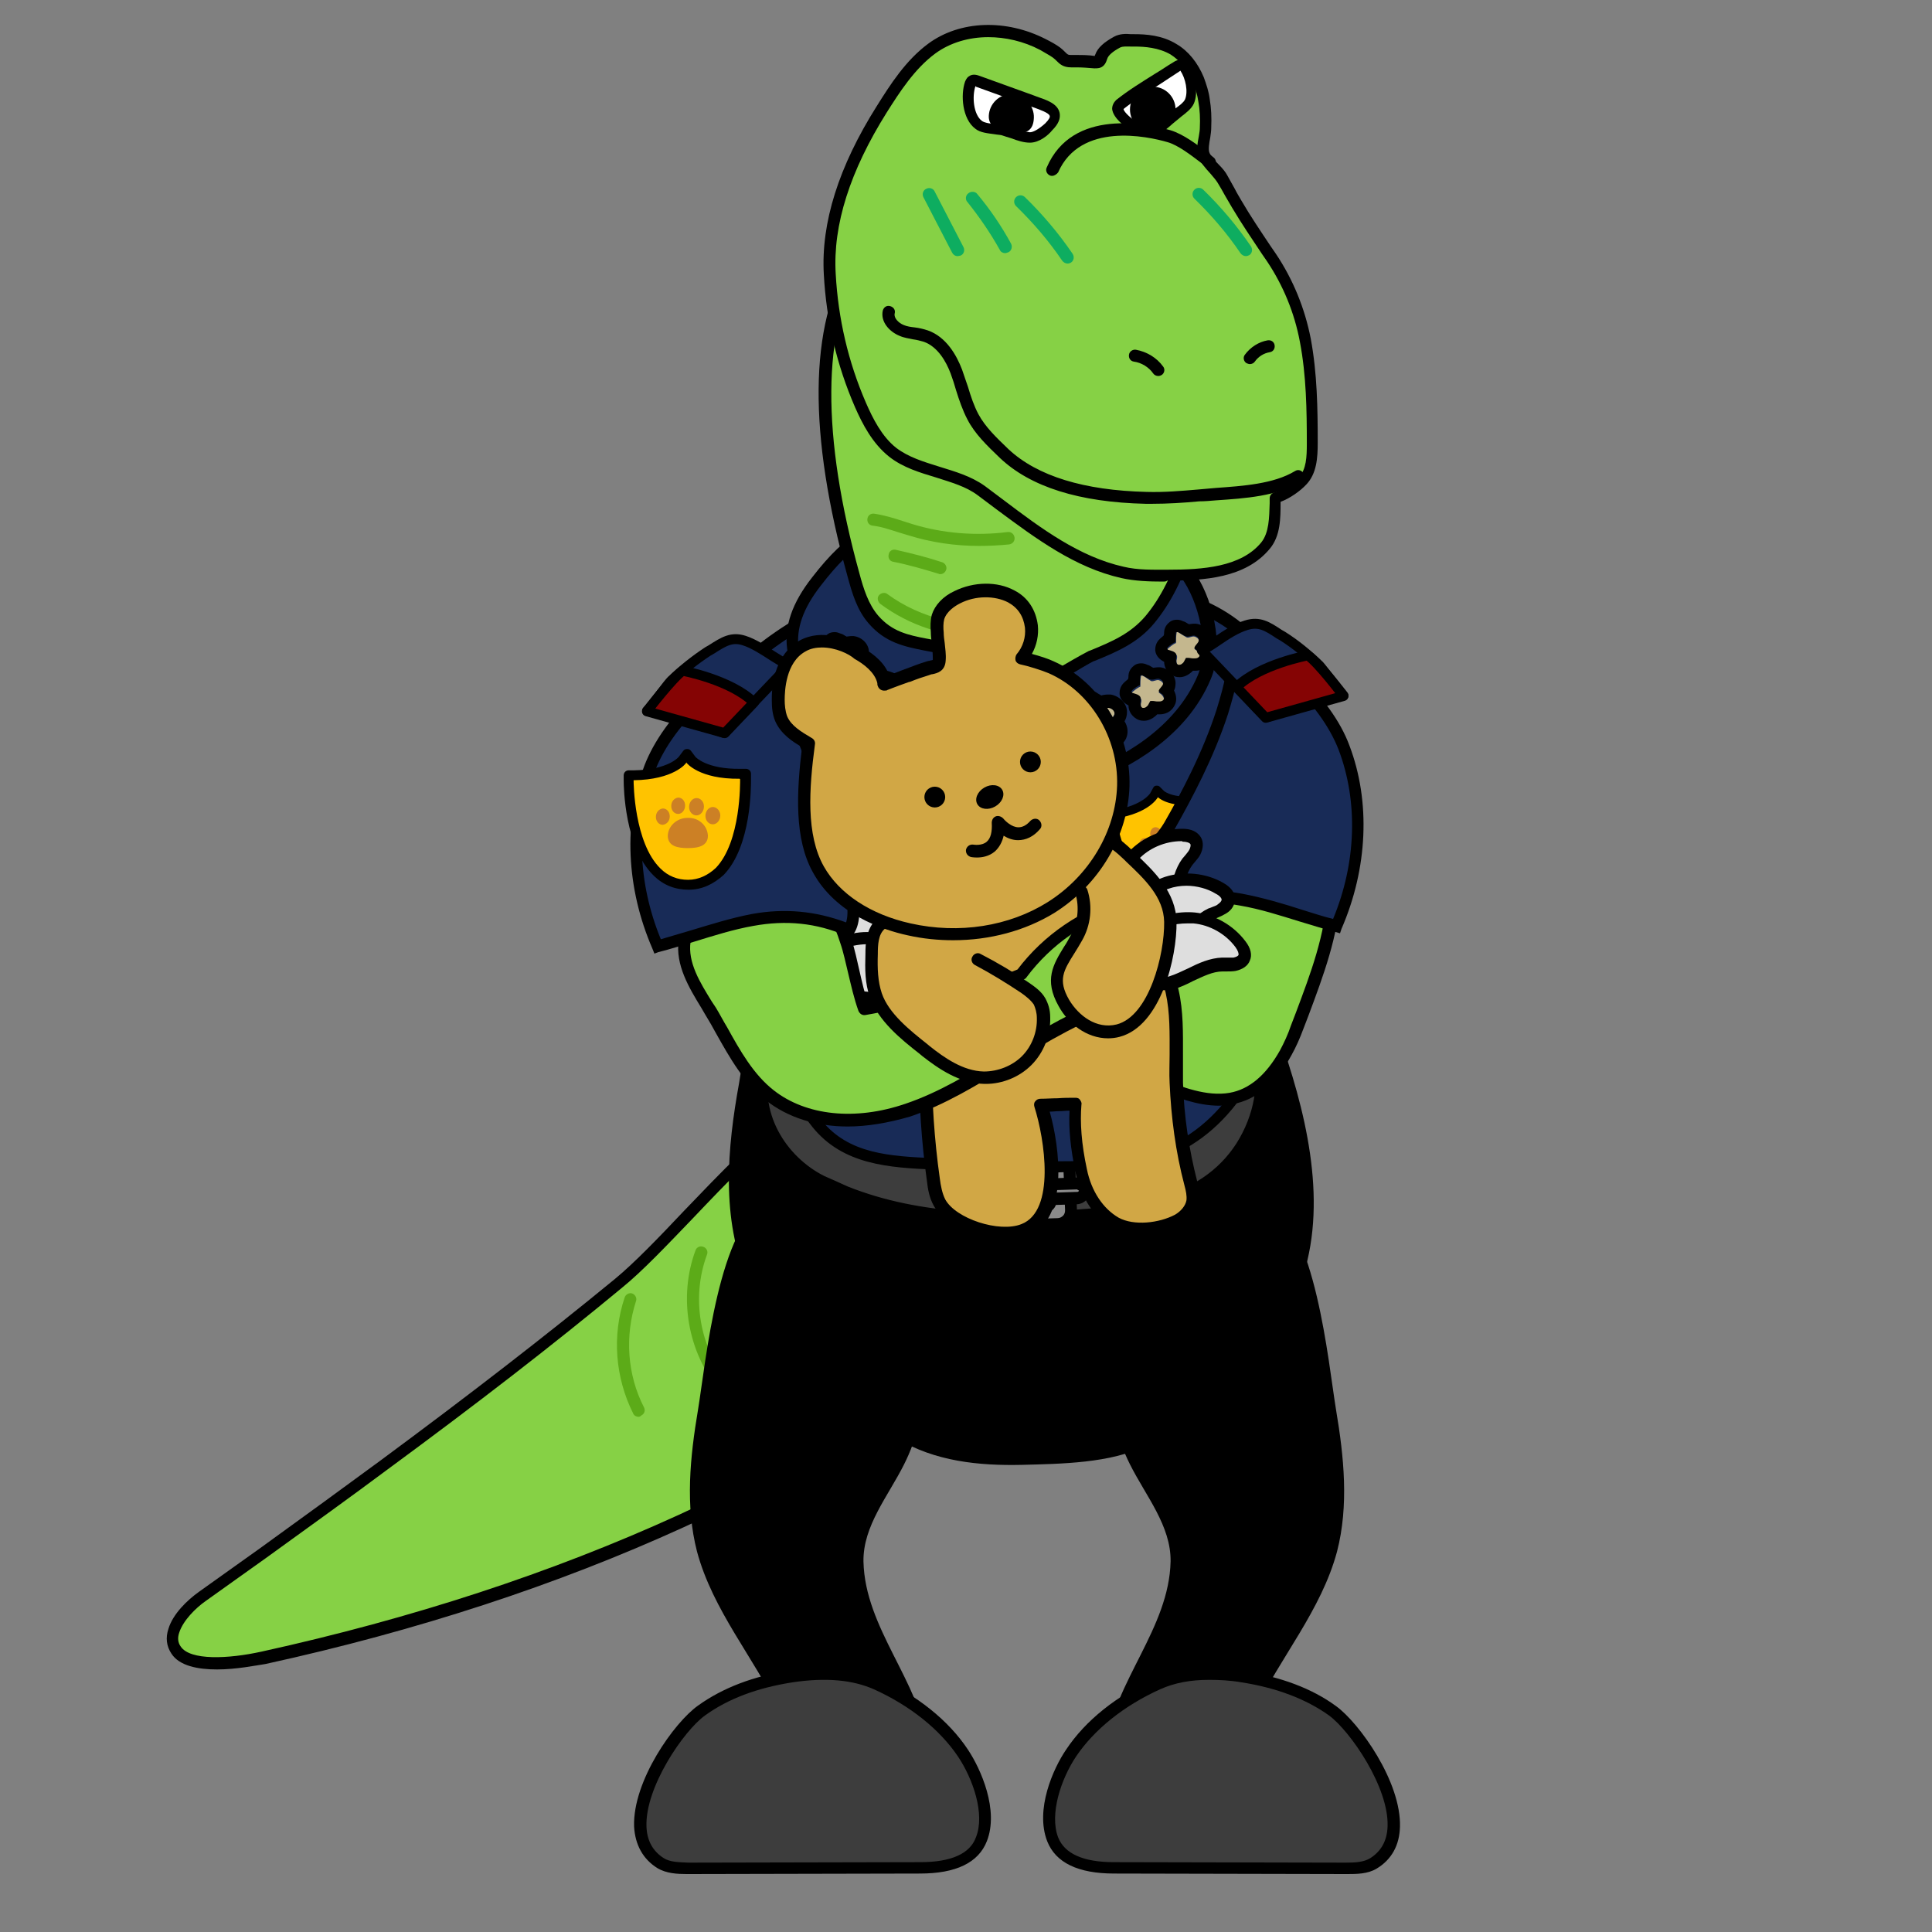 <?xml version="1.0" encoding="utf-8"?>
<!-- Generator: Adobe Illustrator 26.5.0, SVG Export Plug-In . SVG Version: 6.00 Build 0)  -->
<svg version="1.1" id="레이어_5" xmlns="http://www.w3.org/2000/svg" xmlns:xlink="http://www.w3.org/1999/xlink" x="0px"
	 y="0px" viewBox="0 0 390 390" style="enable-background:new 0 0 390 390;" xml:space="preserve">
<rect x="0" y="0" width="390" height="390" fill="#808080" stroke="none"/>
<g>
	<g>
		<path style="fill:#86D145;" d="M35.1,329.1c-0.4,1.4-0.4,2.7,0.5,4c2.8,4.2,13.7,2.4,17.6,1.5c55.2-12.1,109-34,152.7-69.7
			c2.9-2.4,6-5,7.3-8.6c1.3-3.4,0.9-7.2,0.2-10.8c-1.6-9.2-4.8-18.4-11.2-25.2c-25-26.9-58.9,23.2-77.5,38.6
			c-15.4,12.7-31.3,24.9-47.4,36.8c-8,5.9-16.1,11.8-24.3,17.7c-4.1,2.9-8.1,5.8-12.2,8.7C38.8,323.6,36,326.3,35.1,329.1z"/>
		<path d="M43.8,337c-3.8,0-7.6-0.7-9.2-3.2c-1-1.5-1.2-3.2-0.6-5l0,0c0.9-3,3.8-5.8,6.2-7.5c4.1-2.9,8.1-5.8,12.2-8.7
			c9.4-6.8,17.1-12.4,24.3-17.7c18.4-13.6,33.5-25.3,47.4-36.7c4-3.3,8.9-8.4,14-13.8c14.1-14.7,31.5-32.9,48-32.9
			c0.1,0,0.1,0,0.2,0c6.3,0,12,2.8,17,8.2c5.7,6.2,9.5,14.6,11.5,25.8c0.7,3.8,1.1,7.7-0.3,11.4c-1.4,3.8-4.5,6.4-7.7,9.1
			c-40.4,33-92,56.5-153.2,69.9C51.6,336.2,47.7,337,43.8,337z M186,213.8c-15.4,0-32.5,17.8-46.2,32.2c-5.2,5.4-10.1,10.6-14.3,14
			c-13.9,11.5-29,23.2-47.5,36.8c-7.1,5.3-14.9,10.9-24.3,17.7c-4.1,2.9-8.1,5.8-12.2,8.7c-2,1.4-4.5,3.9-5.3,6.3l0,0
			c-0.4,1.1-0.3,2.1,0.3,2.9c1.9,2.8,9.5,2.5,16.3,1C113.7,320,164.9,296.7,205,264c3-2.4,5.7-4.8,6.9-8.1c1.2-3.1,0.8-6.7,0.2-10.1
			c-1.9-10.7-5.5-18.8-10.9-24.6C196.6,216.3,191.6,213.8,186,213.8C186.1,213.8,186,213.8,186,213.8z M35.1,329.1L35.1,329.1
			L35.1,329.1z"/>
	</g>
	<path style="fill:#5CAB18;" d="M128.9,286c-0.4,0-0.9-0.2-1.1-0.7c-3.6-7.2-4.3-15.7-1.7-23.4c0.2-0.6,0.9-1,1.5-0.8s1,0.9,0.8,1.5
		c-2.3,7.1-1.8,14.9,1.6,21.5c0.3,0.6,0.1,1.3-0.5,1.6C129.3,285.9,129.1,286,128.9,286z"/>
	<path style="fill:#5CAB18;" d="M146.2,281.1c-0.3,0-0.7-0.1-0.9-0.4c-6.5-7.7-8.4-18.9-4.9-28.3c0.2-0.6,0.9-1,1.6-0.7
		c0.6,0.2,1,0.9,0.7,1.6c-3.2,8.7-1.5,18.8,4.5,25.9c0.4,0.5,0.4,1.3-0.2,1.7C146.8,281,146.5,281.1,146.2,281.1z"/>
</g>
<path d="M151,258.7c3.2,7.4,8.5,13.7,14.3,19.3c4.8,4.7,10.1,8.9,15.8,12.4c7.6,4.6,16.5,5.5,25.2,5.3c7.6-0.2,18.1-0.3,25-3.9
	c5.6-3,10.7-6.9,15.4-11.2c5.6-5.1,10.8-10.7,14.1-17.5c7.4-14.9,4.3-32.8-0.8-48.7c-3.4-10.8-8-21.7-16.5-29.3
	c-6.7-5.9-15.2-9.3-23.9-11.4c-20.3-4.9-51.4-3.2-63.5,17.2c-4.6,7.7-5.4,19.1-6.9,27.7C146.8,231.8,145.5,246,151,258.7z"/>
<g>
	<g>
		<path style="fill:#3D3D3D;" d="M170.7,240.6c14.7,5.9,30.9,5.9,46.4,4.8c12.1-0.9,26.1-2.2,33.7-14c3.5-5.5,5.2-12.7,3.3-19.1
			c-1.9-6.5-7.1-11.4-12.7-14.7c-12.2-7.3-26.8-8.7-40.8-8.4c-6.8,0.2-13.7,0.7-20.2,2.9c-9,3-22.5,11.6-25.6,22
			c-3.1,10.2,2.9,20.1,11.4,24.4C167.5,239.3,169.1,240,170.7,240.6z"/>
		<path d="M202.8,247.2c-10.7,0-22-1.2-32.6-5.5l0,0c-1.6-0.6-3.2-1.4-4.8-2.2c-8.6-4.3-15.4-14.5-12-25.8c3.5-11.4,18-20,26.4-22.8
			c7-2.3,14.3-2.8,20.6-2.9c11.2-0.3,27.6,0.3,41.4,8.5c4.8,2.9,11.1,7.9,13.3,15.4c1.9,6.3,0.6,13.8-3.4,20.1
			c-8.1,12.6-23.4,13.7-34.6,14.6C212.6,246.9,207.7,247.2,202.8,247.2z M171.1,239.5c15,6,31.6,5.8,45.8,4.7
			c11.3-0.8,25.3-1.9,32.7-13.4c3.6-5.7,4.8-12.4,3.1-18.1c-2-6.8-7.7-11.3-12.2-14c-13.3-7.9-29.3-8.4-40.1-8.2
			c-6.1,0.1-13.2,0.6-19.9,2.8c-8.5,2.8-21.8,11.3-24.8,21.2c-3,10,3.1,19.1,10.7,22.9C168,238.1,169.6,238.8,171.1,239.5
			L171.1,239.5z"/>
	</g>
	<g>
		<path style="fill:#8A8A8A;" d="M213,234l-12.5,0.4c-1.5,0.1-2.7,1.3-2.7,2.9l0.3,7.6c0.1,1.5,1.3,2.7,2.9,2.7l12.5-0.4
			c1.5-0.1,2.7-1.3,2.7-2.9l-0.3-7.6C215.8,235.1,214.5,233.9,213,234z M212.1,242.3c0,0.7-0.6,1.3-1.5,1.4l-7.1,0.2
			c-0.8,0-1.5-0.5-1.5-1.3l-0.1-3.4c0-0.7,0.6-1.3,1.5-1.4l7.1-0.2c0.8,0,1.5,0.5,1.5,1.3L212.1,242.3z"/>
		<path d="M200.9,248.8c-1,0-2-0.4-2.7-1.1c-0.8-0.7-1.2-1.7-1.3-2.8l-0.3-7.6c-0.1-2.2,1.7-4,3.8-4.1l12.5-0.4l0,0
			c1.1,0,2.1,0.3,2.9,1.1c0.8,0.7,1.2,1.7,1.3,2.8l0.3,7.6c0,1.1-0.3,2.1-1.1,2.9c-0.7,0.8-1.7,1.2-2.8,1.3L200.9,248.8
			C201,248.8,200.9,248.8,200.9,248.8z M213.1,235.2l-12.5,0.4c-0.8,0-1.5,0.7-1.5,1.6l0.3,7.6c0,0.4,0.2,0.8,0.5,1.1
			s0.7,0.4,1.1,0.4l12.5-0.4c0.4,0,0.8-0.2,1.1-0.5s0.4-0.7,0.4-1.1l-0.3-7.6c0-0.4-0.2-0.8-0.5-1.1
			C213.9,235.3,213.5,235.2,213.1,235.2z M203.5,245.1c-0.7,0-1.4-0.3-1.9-0.7c-0.5-0.5-0.8-1.1-0.8-1.7l-0.1-3.4
			c0-1.4,1.1-2.6,2.6-2.6l7.1-0.2c0.7-0.1,1.4,0.2,1.9,0.6c0.6,0.5,0.9,1.1,0.9,1.8l0.1,3.4c0,0.6-0.2,1.3-0.7,1.8s-1.2,0.8-2,0.9
			l-7.1,0.2C203.6,245.1,203.5,245.1,203.5,245.1z M210.5,238.8L210.5,238.8l-7.1,0.2c-0.2,0-0.3,0.1-0.3,0.1l0.1,3.4
			c0,0,0.1,0.1,0.3,0.1l7.1-0.2c0.2,0,0.2-0.1,0.3-0.1l-0.1-3.4C210.7,238.9,210.6,238.8,210.5,238.8z M210.9,242.3L210.9,242.3
			L210.9,242.3L210.9,242.3z"/>
	</g>
	<g>
		<path style="fill:#8A8A8A;" d="M218.2,241.9l-7.7,0.3c-0.4,0-0.7-0.3-0.8-0.7l-0.1-1.5c0-0.4,0.3-0.7,0.7-0.8l7.7-0.3
			c0.4,0,0.7,0.3,0.8,0.7l0.1,1.5C218.9,241.5,218.6,241.8,218.2,241.9z"/>
		<path d="M211.1,243.3c-1.5,0-2.7-1.2-2.7-2.6c-0.1-1.5,1.1-2.7,2.6-2.8l6.2-0.2c1.5-0.1,2.7,1.1,2.8,2.6s-1.1,2.7-2.6,2.8l0,0
			L211.1,243.3C211.2,243.3,211.2,243.3,211.1,243.3z M217.4,241.9L217.4,241.9L217.4,241.9z M217.4,240.1L217.4,240.1l-6.2,0.2
			c-0.1,0-0.3,0.1-0.2,0.3c0,0.1,0.2,0.3,0.3,0.2l6.2-0.2c0.1,0,0.3-0.1,0.3-0.3C217.6,240.3,217.5,240.1,217.4,240.1z"/>
	</g>
</g>
<g>
	<g>
		<path style="fill:#182B57;" d="M247.8,223.3c6.3-7.6,9.7-17.9,12.2-28c1.2-4.9,1.5-10,1.1-15c-0.3-4.3-1.9-8.9-1.5-13.2
			c0.9-9.8,2.6-19.2-1.2-28.7c-4.7-11.8-16.8-18.5-29.1-18.6c-6.6,0-13.1-2.6-19.8-3c-7.8-0.5-15.7,0.1-23.4,1.8
			c-4.4,0.9-8.4,3.6-12.8,4.5c-4.1,0.8-7.2,0.1-11.2,2.5c-6.2,3.7-12.1,8-16.4,13.7c-5.9,7.9-3.7,23.2-2.1,32.3
			c1.9,10.7-0.2,21.3,5.3,31.3c4.6,8.4,9.9,16.5,15.9,24c6.2,7.7,15.6,7.7,25,8.2c8.8,0.4,17.6,0.6,26.3,0.5
			c4.7-0.1,9.4-0.2,13.9-1.2C237.8,232.5,243.5,228.5,247.8,223.3z"/>
		<path d="M210.6,236.7c-6.9,0-13.8-0.2-20.7-0.5l-1.3-0.1c-9-0.4-18.4-0.9-24.6-8.6c-5.9-7.4-11.3-15.5-16.1-24.1
			c-3.7-6.8-4.1-14-4.4-20.9c-0.2-3.5-0.4-7.2-1-10.8c-2-11.4-3.5-25.5,2.3-33.3c5-6.6,11.9-11.1,16.7-14c3-1.8,5.5-2,8.1-2.3
			c1.1-0.1,2.3-0.2,3.5-0.4c2.1-0.4,4.1-1.3,6.3-2.2c2.1-0.9,4.2-1.8,6.5-2.3c7.8-1.7,15.8-2.3,23.7-1.8c3.2,0.2,6.4,0.9,9.4,1.5
			c3.5,0.8,6.9,1.5,10.3,1.5c13.7,0.1,25.6,7.7,30.2,19.3c3.4,8.5,2.5,17,1.7,25.3c-0.1,1.3-0.3,2.6-0.4,4c-0.2,2.5,0.3,5.2,0.8,7.8
			c0.3,1.7,0.6,3.5,0.8,5.2c0.4,5.4,0,10.5-1.2,15.4c-2.2,8.9-5.6,20.2-12.5,28.5l0,0c-4.9,5.9-11,9.7-18.4,11.3
			c-4.7,1-9.6,1.2-14.2,1.3C214.4,236.7,212.5,236.7,210.6,236.7z M204.4,117.8c-6,0-12,0.6-17.9,1.9c-2,0.4-4,1.3-6.1,2.1
			c-2.2,0.9-4.4,1.9-6.8,2.3c-1.4,0.3-2.6,0.4-3.7,0.5c-2.4,0.2-4.5,0.4-7.1,1.9c-7.4,4.4-12.5,8.6-16,13.4c-6,7.9-3,24.9-1.9,31.4
			c0.7,3.7,0.8,7.5,1,11.1c0.3,7,0.7,13.5,4.1,19.9c4.6,8.5,10,16.5,15.8,23.8c5.5,6.9,13.9,7.3,22.8,7.7l1.4,0.1
			c8.7,0.4,17.6,0.6,26.3,0.5c4.7-0.1,9.2-0.2,13.7-1.2c6.9-1.5,12.4-5,17-10.5l0,0c6.5-7.9,9.8-18.9,12-27.5
			c1.1-4.6,1.5-9.5,1.1-14.6c-0.1-1.6-0.4-3.2-0.7-5c-0.5-2.8-1-5.7-0.8-8.5c0.1-1.3,0.3-2.7,0.4-4c0.9-8.3,1.7-16.2-1.5-24.1
			c-4.3-10.7-15.3-17.7-28-17.8c-3.6,0-7.3-0.8-10.8-1.6c-3-0.6-6-1.3-9.1-1.5C207.8,117.8,206.1,117.8,204.4,117.8z"/>
	</g>
	<path d="M210.4,234.4l-2.4-0.3c2-18.5,0.7-37.4-0.6-55.6c-0.7-10.7-1.5-21.7-1.6-32.5h2.4c0.1,10.8,0.9,21.8,1.6,32.4
		C211.1,196.7,212.4,215.7,210.4,234.4z"/>
	<g>
		<g>
			<path style="fill:#182B57;" d="M171.2,145.7c5.7,4.3,14.1,9.8,20.3,12.2c1.3,0.5,2.6,1,4,0.7c1.7-0.3,11.1-13,11.6-12.6
				c3.8,3.5,5.1,7.3,8.8,10.8c0.3,0.3,0.7,0.6,1.1,0.7c0.5,0.1,1,0,1.5-0.2c10.2-3.8,20.3-10.3,24.7-20.7c2.6-6.2,0.3-15.8-3.6-21
				c-5.3-7.1-14.6-10-23.3-11.2c-9.6-1.3-19.4-1.4-29-0.2c-10.7,1.3-15.7,4.4-22.5,13.1C155.5,129.3,160.4,137.7,171.2,145.7z"/>
			<path d="M194.7,160c-1.3,0-2.5-0.4-3.6-0.9c-6.3-2.5-15-8.3-20.5-12.4l0,0c-7.3-5.4-11-10.4-11.7-15.7c-0.6-4.6,1-9.3,5-14.4
				c7.1-9.2,12.6-12.3,23.3-13.6c9.9-1.2,19.7-1.1,29.3,0.2c11.6,1.6,19.5,5.4,24.2,11.7c4,5.4,6.6,15.4,3.7,22.2
				c-4.9,11.7-16.5,18.1-25.4,21.4c-0.6,0.2-1.4,0.5-2.2,0.3c-0.7-0.2-1.2-0.6-1.6-1c-1.9-1.8-3.2-3.7-4.5-5.5
				c-1.1-1.6-2.2-3.1-3.6-4.6c-0.8,0.9-2.1,2.5-3.2,3.8c-5.1,6.1-6.8,8.1-8,8.3C195.3,160,195,160,194.7,160z M200.9,104.7
				c-4.5,0-9,0.3-13.6,0.8c-10.1,1.2-14.9,4-21.6,12.7c-3.6,4.6-5,8.7-4.5,12.6c0.6,4.6,4,9,10.7,14l0,0c5.4,4,13.9,9.6,20,12.1
				c1.1,0.4,2.3,0.9,3.3,0.7c0.8-0.4,4.4-4.8,6.6-7.5c3.9-4.7,4.3-5.1,5-5.2h0.5l0.4,0.4c2,1.9,3.4,3.8,4.7,5.7
				c1.2,1.8,2.4,3.5,4.1,5.1c0.1,0.1,0.4,0.4,0.5,0.4c0.2,0,0.6-0.1,0.8-0.2c8.4-3.1,19.4-9.1,24-20c2.4-5.8,0.2-14.9-3.4-19.8
				c-4.3-5.7-11.6-9.3-22.5-10.8C211.1,105,206,104.7,200.9,104.7z"/>
		</g>
		<g>
			<path style="fill:#C4B78E;" d="M219.6,141.9c-0.1,0-0.2-0.1-0.3,0s-0.1,0.2-0.1,0.3c-0.1,0.8-0.1,1.7-0.1,2.5
				c-0.7,0.3-1.3,0.7-1.8,1.2c-0.1,0.1-0.2,0.3-0.2,0.4c0,0.2,0.2,0.3,0.4,0.4c0.7,0.2,1.6,0.3,1.9,1c0.2,0.4,0.1,0.9,0,1.3
				s0,1,0.3,1.2c0.4,0.3,0.9,0.1,1.3-0.2c0.3-0.3,0.5-0.8,0.7-1.2c0.1-0.1,0.1-0.2,0.3-0.3c0.1-0.1,0.3,0,0.4,0
				c0.4,0,0.8,0.1,1.1,0.1c0.6,0.1,1.4,0.1,1.6-0.5c0.2-0.4,0-0.9-0.3-1.2s-0.7-0.6-1-0.9c0.2-0.8,1.2-1.3,1.2-2.1
				c0-0.6-0.6-1-1.2-1.1c-0.7-0.1-1.3,0.4-1.9,0.2C221.1,143,220.3,142.2,219.6,141.9z"/>
			<path d="M219.4,141.9c0.1,0,0.1,0,0.2,0.1c0.7,0.3,1.5,1,2.3,1.2c0.1,0,0.2,0,0.2,0c0.5,0,1-0.3,1.5-0.3c0.1,0,0.1,0,0.2,0
				c0.6,0.1,1.1,0.5,1.2,1.1c0,0.8-1,1.3-1.2,2.1c0.3,0.4,0.7,0.6,1,0.9c0.3,0.3,0.5,0.8,0.3,1.2s-0.6,0.5-1.1,0.5
				c-0.2,0-0.4,0-0.5,0c-0.4,0-0.8-0.1-1.1-0.1c-0.1,0-0.1,0-0.2,0c-0.1,0-0.1,0-0.2,0c-0.1,0.1-0.2,0.2-0.3,0.3
				c-0.2,0.4-0.4,0.9-0.7,1.2c-0.2,0.2-0.5,0.4-0.8,0.4c-0.2,0-0.3,0-0.4-0.1c-0.4-0.3-0.4-0.8-0.3-1.2c0.1-0.4,0.2-0.9,0-1.3
				c-0.3-0.7-1.2-0.7-1.9-1c-0.2-0.1-0.4-0.2-0.4-0.4s0.1-0.3,0.2-0.4c0.5-0.5,1.2-0.9,1.8-1.2c0-0.8,0-1.7,0.1-2.5
				c0-0.1,0-0.2,0.1-0.3C219.3,141.9,219.4,141.9,219.4,141.9 M219.4,139.4c-0.5,0-1,0.1-1.4,0.4c-0.4,0.3-1.1,0.9-1.3,2.1
				c0,0.4-0.1,0.9-0.1,1.3c-0.4,0.3-0.7,0.5-1.1,0.8c-1,0.9-1.1,2-1,2.5c0.1,1.1,0.9,2,2,2.4c0.1,0,0.2,0.1,0.3,0.1
				c-0.1,1.3,0.4,2.4,1.4,3.1c0.5,0.4,1.2,0.6,1.9,0.6c0.9,0,1.9-0.4,2.6-1.1c0.2-0.2,0.4-0.4,0.5-0.7c0.3,0,0.5,0.1,0.8,0.1
				c2.2,0,3-1.3,3.3-1.9c0.5-1.1,0.4-2.4-0.3-3.5c0.3-0.5,0.5-1.1,0.5-1.9c0-1.7-1.5-3.2-3.3-3.5c-0.2,0-0.3,0-0.5,0
				c-0.6,0-1.1,0.1-1.4,0.2l0,0c-0.1-0.1-0.3-0.2-0.5-0.3c-0.3-0.2-0.7-0.5-1.2-0.6C220.2,139.5,219.8,139.4,219.4,139.4
				L219.4,139.4z"/>
		</g>
		<g>
			<path style="fill:#C4B78E;" d="M191.6,143.5c-0.1,0-0.2-0.1-0.3,0s-0.1,0.2-0.1,0.3c-0.1,0.8-0.1,1.7-0.1,2.5
				c-0.7,0.3-1.3,0.7-1.8,1.2c-0.1,0.1-0.2,0.3-0.2,0.4c0,0.2,0.2,0.3,0.4,0.4c0.7,0.2,1.6,0.3,1.9,1c0.2,0.4,0.1,0.9,0,1.3
				c-0.1,0.4,0,1,0.3,1.2c0.4,0.3,0.9,0.1,1.3-0.2c0.3-0.3,0.5-0.8,0.7-1.2c0.1-0.1,0.1-0.2,0.3-0.3c0.1-0.1,0.3,0,0.4,0
				c0.4,0,0.8,0.1,1.1,0.1c0.6,0.1,1.4,0.1,1.6-0.5c0.2-0.4,0-0.9-0.3-1.2s-0.7-0.6-1-0.9c0.2-0.8,1.2-1.3,1.2-2.1
				c0-0.6-0.6-1-1.2-1.1c-0.7-0.1-1.3,0.4-1.9,0.2C193.1,144.5,192.3,143.8,191.6,143.5z"/>
			<path d="M191.4,143.4c0.1,0,0.1,0,0.2,0.1c0.7,0.3,1.5,1,2.3,1.2c0.1,0,0.2,0,0.2,0c0.5,0,1-0.3,1.5-0.3c0.1,0,0.1,0,0.2,0
				c0.6,0.1,1.1,0.5,1.2,1.1c0,0.8-1,1.3-1.2,2.1c0.3,0.4,0.7,0.6,1,0.9c0.3,0.3,0.5,0.8,0.3,1.2s-0.6,0.5-1.1,0.5
				c-0.2,0-0.4,0-0.5,0c-0.4,0-0.8-0.1-1.1-0.1c-0.1,0-0.1,0-0.2,0c-0.1,0-0.1,0-0.2,0c-0.1,0.1-0.2,0.2-0.3,0.3
				c-0.2,0.4-0.4,0.9-0.7,1.2c-0.2,0.2-0.5,0.4-0.8,0.4c-0.2,0-0.3,0-0.4-0.1c-0.4-0.3-0.4-0.8-0.3-1.2s0.2-0.9,0-1.3
				c-0.3-0.7-1.2-0.7-1.9-1c-0.2-0.1-0.4-0.2-0.4-0.4s0.1-0.3,0.2-0.4c0.5-0.5,1.2-0.9,1.8-1.2c0-0.8,0-1.7,0.1-2.5
				c0-0.1,0-0.2,0.1-0.3C191.3,143.4,191.3,143.4,191.4,143.4 M191.4,141c-0.5,0-1,0.1-1.4,0.4c-0.4,0.3-1.1,0.9-1.3,2.1
				c0,0.4-0.1,0.9-0.1,1.3c-0.4,0.3-0.7,0.5-1.1,0.8c-1,0.9-1.1,2-1,2.5c0.1,1.1,0.9,2,2,2.4c0.1,0,0.2,0.1,0.3,0.1
				c-0.1,1.3,0.4,2.4,1.4,3.1c0.5,0.4,1.2,0.6,1.9,0.6c0.9,0,1.9-0.4,2.6-1.1c0.2-0.2,0.4-0.4,0.5-0.7c0.3,0,0.5,0.1,0.8,0.1
				c2.2,0,3-1.3,3.3-1.9c0.5-1.1,0.4-2.4-0.3-3.5c0.3-0.5,0.5-1.1,0.5-1.9c0-1.7-1.5-3.2-3.3-3.5c-0.2,0-0.3,0-0.5,0
				c-0.6,0-1.1,0.1-1.4,0.2l0,0c-0.1-0.1-0.3-0.2-0.5-0.3c-0.3-0.2-0.7-0.5-1.2-0.6C192.1,141.1,191.8,141,191.4,141L191.4,141z"/>
		</g>
		<g>
			<path style="fill:#C4B78E;" d="M178.9,137.9c-0.1,0-0.2-0.1-0.2,0c-0.1,0-0.1,0.1-0.1,0.2c-0.1,0.7-0.1,1.3-0.1,2
				c-0.5,0.2-1,0.6-1.5,1c-0.1,0.1-0.2,0.2-0.2,0.3s0.2,0.2,0.3,0.3c0.5,0.2,1.2,0.2,1.5,0.8c0.2,0.3,0.1,0.7,0,1.1
				c0,0.4,0,0.8,0.3,1s0.7,0.1,1-0.2s0.4-0.6,0.6-0.9c0.1-0.1,0.1-0.2,0.2-0.2c0.1,0,0.2,0,0.3,0c0.3,0,0.6,0.1,0.9,0.1
				c0.5,0.1,1.1,0.1,1.3-0.4c0.2-0.3,0-0.7-0.2-1s-0.5-0.5-0.8-0.7c0.2-0.6,0.9-1,0.9-1.6c0-0.5-0.5-0.8-0.9-0.9
				c-0.5-0.1-1,0.3-1.5,0.2C180.1,138.7,179.5,138.1,178.9,137.9z"/>
			<path d="M178.8,137.8c0.1,0,0.1,0,0.2,0c0.5,0.2,1.2,0.8,1.8,0.9c0.1,0,0.1,0,0.2,0c0.4,0,0.8-0.2,1.2-0.2h0.1
				c0.4,0.1,0.9,0.4,0.9,0.9c0,0.6-0.8,1-0.9,1.6c0.2,0.3,0.5,0.5,0.8,0.7c0.2,0.3,0.4,0.6,0.2,1c-0.2,0.3-0.5,0.4-0.9,0.4
				c-0.1,0-0.3,0-0.4,0c-0.3,0-0.6-0.1-0.9-0.1c-0.1,0-0.1,0-0.2,0c-0.1,0-0.1,0-0.2,0c-0.1,0-0.2,0.1-0.2,0.2
				c-0.2,0.3-0.3,0.7-0.6,0.9c-0.2,0.2-0.4,0.3-0.7,0.3c-0.1,0-0.2,0-0.3-0.1c-0.3-0.2-0.3-0.6-0.3-1s0.1-0.7,0-1.1
				c-0.3-0.5-0.9-0.6-1.5-0.8c-0.1,0-0.3-0.1-0.3-0.3c0-0.1,0.1-0.2,0.2-0.3c0.4-0.4,0.9-0.7,1.5-1c0-0.7,0-1.3,0.1-2
				C178.6,138,178.6,137.9,178.8,137.8C178.7,137.8,178.7,137.8,178.8,137.8 M178.8,135.4c-0.5,0-1,0.1-1.4,0.4
				c-0.4,0.3-1.1,0.9-1.2,2c0,0.3,0,0.5-0.1,0.8c-0.2,0.2-0.5,0.4-0.7,0.6c-1,0.9-1,1.9-1,2.4c0.1,1,0.8,1.8,1.8,2.3
				c0,1,0.5,1.9,1.3,2.5c0.5,0.4,1.1,0.6,1.8,0.6c0.9,0,1.7-0.4,2.4-1c0.1-0.1,0.2-0.2,0.3-0.3c0.1,0,0.2,0,0.4,0
				c2,0,2.8-1.2,3.1-1.8c0.5-0.9,0.4-2-0.1-3c0.2-0.4,0.3-0.9,0.3-1.5c0-1.6-1.4-3-3.1-3.2c-0.1,0-0.3,0-0.4,0c-0.4,0-0.8,0.1-1,0.1
				c-0.1,0-0.1-0.1-0.2-0.1c-0.3-0.2-0.6-0.4-1-0.5C179.5,135.5,179.1,135.4,178.8,135.4L178.8,135.4z"/>
		</g>
		<g>
			<path style="fill:#C4B78E;" d="M168.6,130.1c-0.1,0-0.2-0.1-0.2,0c-0.1,0-0.1,0.1-0.1,0.2c-0.1,0.7-0.1,1.3-0.1,2
				c-0.5,0.2-1,0.6-1.5,1c-0.1,0.1-0.2,0.2-0.2,0.3s0.2,0.2,0.3,0.3c0.5,0.2,1.2,0.2,1.5,0.8c0.2,0.3,0.1,0.7,0,1.1
				c0,0.4,0,0.8,0.3,1s0.7,0.1,1-0.2s0.4-0.6,0.6-0.9c0.1-0.1,0.1-0.2,0.2-0.2c0.1,0,0.2,0,0.3,0c0.3,0,0.6,0.1,0.9,0.1
				c0.5,0.1,1.1,0.1,1.3-0.4c0.2-0.3,0-0.7-0.2-1s-0.5-0.5-0.8-0.7c0.2-0.6,0.9-1,0.9-1.6c0-0.5-0.5-0.8-0.9-0.9
				c-0.5-0.1-1,0.3-1.5,0.2C169.9,130.9,169.2,130.3,168.6,130.1z"/>
			<path d="M168.5,130.1c0.1,0,0.1,0,0.2,0c0.5,0.2,1.2,0.8,1.8,0.9c0.1,0,0.1,0,0.2,0c0.4,0,0.8-0.2,1.2-0.2h0.1
				c0.4,0.1,0.9,0.4,0.9,0.9c0,0.6-0.8,1-0.9,1.6c0.2,0.3,0.5,0.5,0.8,0.7c0.2,0.3,0.4,0.6,0.2,1c-0.2,0.3-0.5,0.4-0.9,0.4
				c-0.1,0-0.3,0-0.4,0c-0.3,0-0.6-0.1-0.9-0.1c-0.1,0-0.1,0-0.2,0c-0.1,0-0.1,0-0.2,0c-0.1,0-0.2,0.1-0.2,0.2
				c-0.2,0.3-0.3,0.7-0.6,0.9c-0.2,0.2-0.4,0.3-0.7,0.3c-0.1,0-0.2,0-0.3-0.1c-0.3-0.2-0.3-0.6-0.3-1s0.1-0.7,0-1.1
				c-0.3-0.5-0.9-0.6-1.5-0.8c-0.1,0-0.3-0.1-0.3-0.3c0-0.1,0.1-0.2,0.2-0.3c0.4-0.4,0.9-0.7,1.5-1c0-0.7,0-1.3,0.1-2
				C168.3,130.2,168.3,130.1,168.5,130.1C168.4,130.1,168.5,130.1,168.5,130.1 M168.5,127.6c-0.5,0-1,0.1-1.4,0.4
				c-0.4,0.3-1.1,0.9-1.2,2c0,0.3,0,0.5-0.1,0.8c-0.2,0.2-0.5,0.4-0.7,0.6c-1,0.9-1,1.9-1,2.4c0.1,1,0.8,1.8,1.8,2.3
				c0,1,0.5,1.9,1.3,2.5c0.5,0.4,1.1,0.6,1.8,0.6c0.9,0,1.7-0.4,2.4-1c0.1-0.1,0.2-0.2,0.3-0.3c0.1,0,0.2,0,0.4,0
				c2,0,2.8-1.2,3.1-1.8c0.5-0.9,0.4-2-0.1-3c0.2-0.4,0.3-0.9,0.3-1.5c0-1.6-1.4-3-3.1-3.2c-0.1,0-0.3,0-0.4,0c-0.4,0-0.8,0.1-1,0.1
				c-0.1,0-0.1-0.1-0.2-0.1c-0.3-0.2-0.6-0.4-1-0.5C169.2,127.7,168.9,127.6,168.5,127.6L168.5,127.6z"/>
		</g>
		<g>
			<path style="fill:#C4B78E;" d="M237.8,127.6c-0.1,0-0.2-0.1-0.2,0c-0.1,0-0.1,0.1-0.1,0.2c-0.1,0.7-0.1,1.3-0.1,2
				c-0.5,0.2-1,0.6-1.5,1c-0.1,0.1-0.2,0.2-0.2,0.3s0.2,0.2,0.3,0.3c0.5,0.2,1.2,0.2,1.5,0.8c0.2,0.3,0.1,0.7,0,1.1
				c0,0.4,0,0.8,0.3,1s0.7,0.1,1-0.2s0.4-0.6,0.6-0.9c0.1-0.1,0.1-0.2,0.2-0.2c0.1,0,0.2,0,0.3,0c0.3,0,0.6,0.1,0.9,0.1
				c0.5,0.1,1.1,0.1,1.3-0.4c0.2-0.3,0-0.7-0.2-1s-0.5-0.5-0.8-0.7c0.2-0.6,0.9-1,0.9-1.6c0-0.5-0.5-0.8-0.9-0.9
				c-0.5-0.1-1,0.3-1.5,0.2C239,128.4,238.3,127.9,237.8,127.6z"/>
			<path d="M237.6,127.6c0.1,0,0.1,0,0.2,0c0.5,0.2,1.2,0.8,1.8,0.9c0.1,0,0.1,0,0.2,0c0.4,0,0.8-0.2,1.2-0.2h0.1
				c0.4,0.1,0.9,0.4,0.9,0.9c0,0.6-0.8,1-0.9,1.6c0.2,0.3,0.5,0.5,0.8,0.7c0.2,0.3,0.4,0.6,0.2,1c-0.2,0.3-0.5,0.4-0.9,0.4
				c-0.1,0-0.3,0-0.4,0c-0.3,0-0.6-0.1-0.9-0.1c-0.1,0-0.1,0-0.2,0c-0.1,0-0.1,0-0.2,0c-0.1,0-0.2,0.1-0.2,0.2
				c-0.2,0.3-0.3,0.7-0.6,0.9c-0.2,0.2-0.4,0.3-0.7,0.3c-0.1,0-0.2,0-0.3-0.1c-0.3-0.2-0.3-0.6-0.3-1s0.1-0.7,0-1.1
				c-0.3-0.5-0.9-0.6-1.5-0.8c-0.1,0-0.3-0.1-0.3-0.3c0-0.1,0.1-0.2,0.2-0.3c0.4-0.4,0.9-0.7,1.5-1c0-0.7,0-1.3,0.1-2
				C237.5,127.7,237.5,127.6,237.6,127.6L237.6,127.6 M237.6,125.1c-0.5,0-1,0.1-1.4,0.4s-1.1,0.9-1.2,2c0,0.3,0,0.5-0.1,0.8
				c-0.2,0.2-0.5,0.4-0.7,0.6c-1,0.9-1,1.9-1,2.4c0.1,1,0.8,1.8,1.8,2.3c0,1,0.5,1.9,1.3,2.5c0.5,0.4,1.1,0.6,1.8,0.6
				c0.9,0,1.7-0.4,2.4-1c0.1-0.1,0.2-0.2,0.3-0.3c0.1,0,0.2,0,0.4,0c2,0,2.8-1.2,3.1-1.8c0.5-0.9,0.4-2-0.1-3
				c0.2-0.4,0.3-0.9,0.3-1.5c0-1.6-1.4-3-3.1-3.2c-0.1,0-0.3,0-0.4,0c-0.4,0-0.8,0.1-1,0.1c-0.1,0-0.1-0.1-0.2-0.1
				c-0.3-0.2-0.6-0.4-1-0.5C238.4,125.2,238,125.1,237.6,125.1L237.6,125.1z"/>
		</g>
		<g>
			<path style="fill:#C4B78E;" d="M230.6,136.4c-0.1,0-0.2-0.1-0.2,0c-0.1,0-0.1,0.1-0.1,0.2c-0.1,0.7-0.1,1.3-0.1,2
				c-0.5,0.2-1,0.6-1.5,1c-0.1,0.1-0.2,0.2-0.2,0.3s0.2,0.2,0.3,0.3c0.5,0.2,1.2,0.2,1.5,0.8c0.2,0.3,0.1,0.7,0,1.1
				c0,0.4,0,0.8,0.3,1s0.7,0.1,1-0.2s0.4-0.6,0.6-0.9c0.1-0.1,0.1-0.2,0.2-0.2c0.1,0,0.2,0,0.3,0c0.3,0,0.6,0.1,0.9,0.1
				c0.5,0.1,1.1,0.1,1.3-0.4c0.2-0.3,0-0.7-0.2-1s-0.5-0.5-0.8-0.7c0.2-0.6,0.9-1,0.9-1.6c0-0.5-0.5-0.8-0.9-0.9
				c-0.5-0.1-1,0.3-1.5,0.2C231.8,137.2,231.2,136.6,230.6,136.4z"/>
			<path d="M230.4,136.3c0.1,0,0.1,0,0.2,0c0.5,0.2,1.2,0.8,1.8,0.9c0.1,0,0.1,0,0.2,0c0.4,0,0.8-0.2,1.2-0.2h0.1
				c0.4,0.1,0.9,0.4,0.9,0.9c0,0.6-0.8,1-0.9,1.6c0.2,0.3,0.5,0.5,0.8,0.7c0.2,0.3,0.4,0.6,0.2,1c-0.2,0.3-0.5,0.4-0.9,0.4
				c-0.1,0-0.3,0-0.4,0c-0.3,0-0.6-0.1-0.9-0.1c-0.1,0-0.1,0-0.2,0c-0.1,0-0.1,0-0.2,0c-0.1,0-0.2,0.1-0.2,0.2
				c-0.2,0.3-0.3,0.7-0.6,0.9c-0.2,0.2-0.4,0.3-0.7,0.3c-0.1,0-0.2,0-0.3-0.1c-0.3-0.2-0.3-0.6-0.3-1s0.1-0.7,0-1.1
				c-0.3-0.5-0.9-0.6-1.5-0.8c-0.1,0-0.3-0.1-0.3-0.3c0-0.1,0.1-0.2,0.2-0.3c0.4-0.4,0.9-0.7,1.5-1c0-0.7,0-1.3,0.1-2
				C230.3,136.5,230.3,136.4,230.4,136.3L230.4,136.3 M230.4,133.9c-0.5,0-1,0.1-1.4,0.4c-0.4,0.3-1.1,0.9-1.2,2
				c0,0.3,0,0.5-0.1,0.8c-0.2,0.2-0.5,0.4-0.7,0.6c-1,0.9-1,1.9-1,2.4c0.1,1,0.8,1.8,1.8,2.3c0,1,0.5,1.9,1.3,2.5
				c0.5,0.4,1.1,0.6,1.8,0.6c0.9,0,1.7-0.4,2.4-1c0.1-0.1,0.2-0.2,0.3-0.3c0.1,0,0.2,0,0.4,0c2,0,2.8-1.2,3.1-1.8
				c0.5-0.9,0.4-2-0.1-3c0.2-0.4,0.3-0.9,0.3-1.5c0-1.6-1.4-3-3.1-3.2c-0.1,0-0.3,0-0.4,0c-0.4,0-0.8,0.1-1,0.1
				c-0.1,0-0.1-0.1-0.2-0.1c-0.3-0.2-0.6-0.4-1-0.5C231.2,134,230.8,133.9,230.4,133.9L230.4,133.9z"/>
		</g>
	</g>
</g>
<g>
	<g>
		<path style="fill:#86D145;" d="M172.3,116.2c0.9,3.2,1.9,6.5,4.1,9c3.9,4.5,8.5,4.4,13.7,5.7c6,1.5,12.2,6.2,16.9,10.1
			c-0.5-0.4,12-7.9,13.2-8.4c4.5-1.9,8.7-3.5,11.9-7.4c3.6-4.4,6-9.8,7.7-15.2c5.7-18.1,0.3-43.8-11.3-58.8
			c-7.7-9.9-20.6-16.5-32.9-13.9C158.4,45.3,164.7,88.9,172.3,116.2z"/>
		<path d="M207,142.2c-0.3,0-0.5-0.1-0.8-0.3l0,0l0,0c-4.6-3.8-10.7-8.4-16.4-9.9c-1.1-0.3-2.2-0.5-3.3-0.7c-4-0.8-7.8-1.6-11.1-5.4
			c-2.4-2.7-3.4-6.2-4.3-9.5l0,0c-8-28.9-7.8-50.6,0.6-64.5c5-8.3,12.9-13.6,23.6-15.9c11.8-2.5,25.5,3.2,34.1,14.3
			c12.1,15.6,17.2,41.9,11.5,59.9c-2.1,6.7-4.6,11.6-7.9,15.6c-3.3,4-7.6,5.8-12,7.6l-0.3,0.1c-1.1,0.5-11.1,6.5-12.6,7.8
			c0,0.1-0.1,0.2-0.1,0.2C207.7,142.1,207.3,142.2,207,142.2z M173.5,115.8c0.8,3,1.8,6.2,3.8,8.5c2.8,3.2,6,3.9,9.7,4.6
			c1.1,0.2,2.2,0.4,3.4,0.7c5.8,1.5,11.8,5.9,16.6,9.7c3.4-2.8,12.7-7.9,12.8-7.9l0.3-0.1c4.4-1.8,8.1-3.4,11.1-6.9
			c3.1-3.7,5.5-8.5,7.5-14.8c5.5-17.3,0.6-42.7-11.1-57.7c-8.1-10.4-20.8-15.8-31.7-13.4c-10,2.1-17.3,7.1-22,14.8
			C165.9,66.4,165.8,88,173.5,115.8L173.5,115.8z"/>
	</g>
	<path style="fill:#5CAB18;" d="M197.6,110.2c-4.8,0-9.6-0.7-14.1-2.1c-0.7-0.2-1.3-0.4-2-0.6c-1.9-0.6-3.6-1.2-5.4-1.4
		c-0.7-0.1-1.1-0.7-1-1.4c0.1-0.7,0.7-1.1,1.4-1c2,0.3,4,0.9,5.8,1.5c0.6,0.2,1.3,0.4,1.9,0.6c6.2,1.9,12.8,2.4,19.2,1.6
		c0.7-0.1,1.3,0.4,1.4,1.1c0.1,0.7-0.4,1.3-1.1,1.4C201.7,110.1,199.6,110.2,197.6,110.2z"/>
	<path style="fill:#5CAB18;" d="M189.8,115.9c-0.1,0-0.2,0-0.4-0.1c-3-0.9-6-1.8-9.1-2.4c-0.7-0.1-1.1-0.8-0.9-1.5
		c0.1-0.7,0.8-1.1,1.5-0.9c3.1,0.7,6.3,1.5,9.3,2.5c0.6,0.2,1,0.9,0.8,1.5C190.8,115.6,190.3,115.9,189.8,115.9z"/>
	<path style="fill:#5CAB18;" d="M198.1,128.6c-7.3,0-14.5-2.3-20.4-6.7c-0.5-0.4-0.7-1.2-0.3-1.7s1.2-0.7,1.7-0.3
		c6.8,5,15.8,7.1,24.1,5.8c0.7-0.1,1.3,0.3,1.4,1c0.1,0.7-0.3,1.3-1,1.4C201.8,128.5,199.9,128.6,198.1,128.6z"/>
</g>
<g>
	<g>
		<g>
			<g>
				<path style="fill-rule:evenodd;clip-rule:evenodd;fill:#FFC300;" d="M237.2,181.2c-2,0.3-3.9-0.1-5.6-1.3
					c-5.3-3.8-7.1-14-7.1-14.5l-0.1-0.9l0.9-0.2c6.2-1.1,7.7-3.8,7.7-3.8l0.6-1.1l0.9,0.9c0,0,2.3,2.1,8.5,1l0.9-0.2l0.2,0.9
					c0.1,0.4,1.9,10.7-1.9,16C240.8,179.8,239.2,180.8,237.2,181.2"/>
				<path d="M237.3,182c-2.2,0.4-4.3-0.1-6.2-1.4c-5.5-3.9-7.3-13.9-7.5-15l-0.1-0.9c-0.1-0.5,0.2-0.9,0.7-1l0.9-0.2
					c5.7-1,7.1-3.4,7.1-3.4l0.6-1.1c0.1-0.2,0.3-0.4,0.6-0.4c0,0,0,0,0,0c0.3,0,0.5,0,0.7,0.2l0.9,0.9l0,0c0,0,2.1,1.8,7.8,0.8
					l0.9-0.2c0.5-0.1,0.9,0.2,1,0.7l0.2,0.9c0.2,1.1,1.9,11.1-2,16.6C241.4,180.5,239.6,181.6,237.3,182z M225.3,165.2L225.3,165.2
					c0.1,0.5,1.8,10.4,6.8,14c1.5,1.1,3.2,1.5,5,1.2c1.8-0.3,3.2-1.2,4.3-2.7c3.5-5.1,1.8-15,1.7-15.4l-0.1-0.1
					c-6.7,1.2-9.2-1.2-9.3-1.3l0,0l0,0.1C233.6,161.1,232,164.1,225.3,165.2L225.3,165.2z"/>
			</g>
			<path style="fill-rule:evenodd;clip-rule:evenodd;fill:#CC8025;" d="M239.1,172.5c0.3,1.7-1.1,2.3-3,2.6
				c-1.8,0.3-3.4,0.2-3.7-1.5c-0.3-1.7,1-3.3,2.8-3.6C237.1,169.7,238.8,170.8,239.1,172.5"/>
			<path style="fill-rule:evenodd;clip-rule:evenodd;fill:#CC8025;" d="M231.4,171.8c-0.6,0.1-1.3-0.4-1.4-1.1
				c-0.1-0.7,0.3-1.4,0.9-1.5s1.3,0.4,1.4,1.1C232.4,171,232,171.7,231.4,171.8"/>
			<path style="fill-rule:evenodd;clip-rule:evenodd;fill:#CC8025;" d="M239.2,167.6c-0.7,0.1-1.1,0.9-1,1.7s0.8,1.3,1.5,1.2
				c0.7-0.1,1.1-0.9,1-1.7S239.9,167.5,239.2,167.6"/>
			<path style="fill-rule:evenodd;clip-rule:evenodd;fill:#CC8025;" d="M233.6,169.6c-0.6,0.1-1.3-0.4-1.4-1.1
				c-0.1-0.7,0.3-1.4,0.9-1.5s1.3,0.4,1.4,1.1C234.7,168.8,234.3,169.5,233.6,169.6"/>
			<path style="fill-rule:evenodd;clip-rule:evenodd;fill:#CC8025;" d="M236.2,166.5c-0.7,0.1-1.1,0.9-1,1.7
				c0.1,0.8,0.8,1.3,1.5,1.2c0.7-0.1,1.1-0.9,1-1.7S236.9,166.4,236.2,166.5"/>
		</g>
	</g>
</g>
<g>
	<g>
		<path style="fill:#86D145;" d="M259.7,212.5c0.9-1.7,1.7-3.5,2.3-5.1c3.4-9.1,6.8-17.5,7.5-27.3c0.2-3.4,0.1-7-1.7-9.8
			c-4.9-7.6-19.6-7-24.6,0c-2,2.8-2.9,6.3-3.7,9.7c-1.4,6.5-2.5,13.1-3.1,19.8c-6.2-1.4-12.3-1.3-18.2-3.7c-3-1.2-6.1-1.9-9.3-2.5
			c-1.8-0.3-8.8-0.1-9.9-1.1c-3.7-3.4-7.5-6.6-11.5-9.5c-2.6-1.9-5.6-3.8-8.8-3.2c0,4.3,0,9,0,13.3c0,1.3,0,2.8,0.7,3.9
			c1,1.5,2.8,2,4.3,3c2.3,1.5,3.6,4.2,6.1,5.3c2.6,1.2,5.7,0.4,8.6,0.4c3.1,0.1,6,1.2,8.8,2.4c9.1,3.6,18.2,7.2,27.2,10.9
			c4.6,1.8,9.5,3.7,14.4,2.9C253.7,220.9,257.2,216.9,259.7,212.5z"/>
		<path d="M246.1,223.2c-4.4,0-8.8-1.7-12.3-3.2l-27.2-10.9c-2.7-1.1-5.5-2.2-8.4-2.3c-0.9,0-1.7,0-2.6,0.1
			c-2.1,0.1-4.3,0.3-6.4-0.7c-1.6-0.7-2.8-2-3.9-3.2c-0.8-0.9-1.5-1.7-2.4-2.2c-0.4-0.3-0.9-0.5-1.4-0.8c-1.1-0.6-2.4-1.3-3.3-2.6
			c-1-1.5-0.9-3.2-0.9-4.5v-13.3c0-0.6,0.4-1.1,1-1.2c3.5-0.6,6.8,1.3,9.7,3.5c4,3,7.9,6.2,11.6,9.6c0.6,0.4,4.2,0.5,6,0.6
			c1.4,0,2.7,0.1,3.4,0.2c2.9,0.5,6.2,1.2,9.6,2.6c3.6,1.4,7.2,1.9,11.1,2.5c1.8,0.2,3.7,0.5,5.6,0.9c0.7-6.2,1.7-12.5,3-18.6
			c0.8-3.5,1.7-7.1,3.9-10.2c2.7-3.8,8.1-6.2,14-6c5.5,0.1,10.2,2.4,12.6,6c2.1,3.2,2.1,7.1,1.9,10.5c-0.6,9.1-3.5,16.8-6.6,25.1
			l-1,2.6c-0.7,1.9-1.5,3.7-2.4,5.3l0,0c-3.1,5.7-7.1,9-11.9,9.9C247.9,223.1,247,223.2,246.1,223.2z M197.7,204.4
			c0.1,0,0.3,0,0.4,0c3.3,0.1,6.5,1.3,9.2,2.5l27.2,10.9c4,1.6,9.1,3.6,13.7,2.8c4-0.7,7.4-3.6,10.2-8.6l0,0c0.8-1.5,1.6-3.2,2.2-5
			l1-2.6c3-8,5.9-15.6,6.4-24.4c0.2-3,0.2-6.4-1.5-9c-1.9-3-5.9-4.8-10.6-4.9c-5.2-0.1-9.8,1.9-12,5c-1.9,2.7-2.8,6.1-3.5,9.3
			c-1.4,6.5-2.5,13.1-3.1,19.6c0,0.3-0.2,0.7-0.5,0.9s-0.6,0.3-1,0.2c-2.2-0.5-4.5-0.8-6.7-1.1c-3.9-0.5-7.8-1.1-11.7-2.6
			c-3.1-1.2-6.4-1.9-9.1-2.4c-0.5-0.1-1.7-0.1-3-0.2c-4-0.1-6.5-0.3-7.5-1.3c-3.6-3.3-7.5-6.5-11.4-9.4c-2.2-1.6-4.5-3.1-6.8-3.1
			v12.2c0,1.3,0,2.4,0.6,3.2c0.5,0.7,1.4,1.2,2.4,1.7c0.5,0.3,1.1,0.6,1.6,0.9c1.1,0.7,2,1.7,2.9,2.6c1,1.1,1.9,2.1,3.1,2.6
			c1.5,0.7,3.3,0.6,5.2,0.4C196.1,204.5,196.9,204.4,197.7,204.4z"/>
	</g>
	<g>
		<path style="fill:#182B57;" d="M271.3,150.9c4.4,11.5,3.4,24.7-1.5,36.1c-6.4-1.7-12.7-4.2-19.2-5.4c-6.8-1.2-13.1-0.6-19.4,2.1
			c-1.1,0.5-0.3-9.2,0.1-9.9c1.1-2.5,3.4-4.6,4.8-7c4.2-7.4,8.1-15,10.7-23.1c0.8-2.5,1.5-5,2-7.6c0.3-1.4,0.1-5.3,1.3-6.3
			c2.9-2.3,8.7,4.5,10.5,6.2C264.7,140.1,269.1,145.2,271.3,150.9z"/>
		<path d="M270.5,188.4l-1-0.3c-2.4-0.6-4.8-1.4-7.2-2.1c-3.9-1.2-7.9-2.5-12-3.2c-6.5-1.2-12.6-0.5-18.7,2
			c-0.5,0.2-1.1,0.1-1.6-0.3c-1.5-1.5-0.2-10.6,0.1-11.3c0.7-1.5,1.7-2.9,2.8-4.2c0.8-1,1.5-1.9,2.1-2.9c3.5-6.1,7.8-14.2,10.6-22.9
			c0.8-2.6,1.5-5.1,1.9-7.4c0.1-0.3,0.1-0.9,0.1-1.5c0.2-2.6,0.4-4.6,1.6-5.5c3.4-2.7,8.5,2.6,11.3,5.5c0.3,0.3,0.6,0.6,0.8,0.8
			c5.6,5.4,9.3,10.5,11.1,15.4c4.3,11.3,3.7,24.8-1.6,37L270.5,188.4z M244.1,179.8c2.2,0,4.4,0.2,6.6,0.6c4.2,0.8,8.3,2,12.3,3.3
			c2,0.6,4,1.3,6.1,1.8c4.7-11.3,5.1-23.7,1.1-34.2l0,0c-1.8-4.6-5.2-9.4-10.6-14.5c-0.2-0.2-0.5-0.5-0.8-0.8
			c-4.2-4.3-6.9-6.1-8-5.2c-0.4,0.4-0.6,2.8-0.7,3.8c-0.1,0.7-0.1,1.4-0.2,1.8c-0.5,2.5-1.2,5.1-2,7.7c-2.9,8.9-7.3,17.1-10.8,23.3
			c-0.6,1.1-1.5,2.2-2.2,3.2c-1,1.3-1.9,2.4-2.5,3.7c-0.2,0.8-0.6,5.7-0.5,7.8C235.8,180.5,239.9,179.8,244.1,179.8z"/>
	</g>
	<g>
		<path style="fill:#182B57;stroke:#000000;stroke-width:2;stroke-linecap:round;stroke-linejoin:round;stroke-miterlimit:10;" d="
			M268.3,136.8c-0.9-1.1-1.7-2.2-2-2.5c-2.3-2.2-4.7-4.2-7.4-5.9l-0.7-0.4c-2.4-1.6-4-2.6-6.6-1.8c-2,0.6-4,1.9-5.9,3.2
			c-1,0.7-2.1,1.4-3.1,1.9l12.7,13.3c0.1,0.1,0.2,0.2,0.2,0.2c0.1,0.1,0.4-0.1,0.6-0.1c4.8-2,9.9-3.4,15.1-4.3
			C270.7,139.8,269.8,138.7,268.3,136.8z"/>
		<path style="fill:#850404;stroke:#000000;stroke-width:2;stroke-linecap:round;stroke-linejoin:round;stroke-miterlimit:10;" d="
			M264,132.3c0,0-9.7,1.8-14.4,6.4l5.9,6.2l15.7-4.4C271.2,140.4,266.1,133.7,264,132.3z"/>
	</g>
	<g>
		<path style="fill:#DEDEDE;" d="M177,175c-3.2-1.8-7.2-2.1-10.7-0.9c-0.9,0.3-2,0.9-2.2,1.8c-0.2,0.8,0.3,1.6,0.9,2.2
			s1.3,0.9,2,1.4c3,2.1,4.2,6.1,6.5,9c0.5,0.7,1.2,1.3,2,1.6s1.7,0.2,2.5,0c2.7-0.8,5.2-4.2,5.2-7.1
			C183.2,179.7,179.6,176.4,177,175z"/>
		<path d="M176.6,191.5c-0.6,0-1.1-0.1-1.6-0.3c-1.2-0.4-2-1.3-2.5-1.9c-1-1.2-1.8-2.5-2.5-3.8c-1.1-1.9-2.2-3.8-3.8-4.9
			c-0.2-0.1-0.4-0.3-0.7-0.4c-0.5-0.3-1-0.6-1.5-1.1c-1-0.9-1.5-2.2-1.2-3.3c0.3-1.2,1.3-2.2,3-2.7c3.8-1.3,8.2-0.9,11.7,1
			c2.7,1.5,6.8,5.1,6.9,9c0,3.4-2.9,7.3-6.1,8.3C177.7,191.4,177.2,191.5,176.6,191.5z M170.5,174.6c-1.3,0-2.7,0.2-3.9,0.6
			c-0.8,0.3-1.3,0.6-1.4,1c-0.1,0.3,0.1,0.7,0.5,1c0.3,0.3,0.7,0.5,1.1,0.8c0.3,0.2,0.5,0.3,0.8,0.5c2.1,1.5,3.3,3.6,4.5,5.7
			c0.7,1.3,1.4,2.5,2.3,3.5c0.5,0.6,1,1,1.5,1.2c0.6,0.2,1.3,0.1,1.8,0c2.1-0.6,4.3-3.6,4.3-5.9c0-2.7-3.3-5.6-5.6-6.9l0,0
			C174.6,175.1,172.6,174.6,170.5,174.6z"/>
	</g>
	<g>
		<path style="fill:#DEDEDE;" d="M172.3,182.3c-3.7,0-7.3,1.7-9.8,4.4c-0.7,0.7-1.3,1.7-1,2.7c0.2,0.8,1,1.3,1.8,1.5
			s1.6,0.2,2.4,0.2c3.7,0.4,6.6,3.3,10.1,4.7c0.8,0.3,1.6,0.5,2.5,0.4c0.8-0.1,1.6-0.6,2.2-1.2c2-2,2.5-6.2,1.1-8.7
			C180,183.4,175.2,182.2,172.3,182.3z"/>
		<path d="M177.7,197.4c-1,0-1.8-0.3-2.4-0.5c-1.4-0.6-2.8-1.4-4-2.1c-1.9-1.2-3.7-2.3-5.7-2.5c-0.3,0-0.5,0-0.8-0.1
			c-0.6,0-1.2-0.1-1.8-0.2c-1.3-0.3-2.3-1.2-2.7-2.3c-0.4-1.2,0.1-2.5,1.3-3.8c2.7-3,6.7-4.8,10.7-4.8l0,0c3.2,0,8.5,1.2,10.4,4.6
			c1.6,3,1,7.8-1.3,10.2c-0.9,0.9-1.9,1.4-2.9,1.6C178.2,197.4,178,197.4,177.7,197.4z M172.3,183.5c-3.3,0-6.7,1.5-8.9,4
			c-0.6,0.6-0.8,1.2-0.7,1.5s0.5,0.5,0.9,0.6s0.9,0.1,1.3,0.1c0.3,0,0.6,0,0.9,0.1c2.5,0.3,4.7,1.6,6.7,2.8c1.2,0.8,2.4,1.5,3.7,2
			c0.8,0.3,1.4,0.4,1.8,0.3c0.6-0.1,1.2-0.5,1.5-0.9c1.6-1.6,2-5.2,0.9-7.2C179.2,184.5,175,183.5,172.3,183.5L172.3,183.5
			L172.3,183.5z M172.3,182.3L172.3,182.3L172.3,182.3z"/>
	</g>
	<g>
		<path style="fill:#DEDEDE;" d="M169.2,190.7c-3.4,1.5-6.1,4.4-7.3,7.9c-0.3,0.9-0.5,2.1,0.1,2.8c0.5,0.6,1.4,0.8,2.2,0.6
			c0.8-0.1,1.5-0.5,2.3-0.7c3.6-1.1,7.4,0.4,11.1,0.3c0.8,0,1.7-0.2,2.4-0.6c0.7-0.5,1.2-1.2,1.5-2c1-2.6-0.2-6.7-2.4-8.4
			C176.7,188.6,171.9,189.5,169.2,190.7z"/>
		<path d="M163.8,203.3c-1.1,0-2-0.4-2.6-1.1c-0.8-1-0.9-2.3-0.4-4c1.3-3.8,4.3-7,7.9-8.7l0,0c2.9-1.3,8.2-2.3,11.3,0.1
			c2.7,2.1,4,6.8,2.8,9.9c-0.5,1.1-1.2,2-2,2.6c-1,0.7-2.2,0.8-3.1,0.8c-1.5,0.1-3.1-0.2-4.6-0.4c-2.2-0.3-4.3-0.6-6.2,0
			c-0.3,0.1-0.5,0.2-0.7,0.3c-0.5,0.2-1.1,0.4-1.7,0.5C164.3,203.3,164,203.3,163.8,203.3z M175.1,190.6c-1.9,0-4,0.5-5.4,1.1l0,0
			c-3.1,1.3-5.5,4-6.6,7.2c-0.3,0.8-0.3,1.4-0.1,1.7c0.2,0.2,0.6,0.3,1.1,0.2c0.4-0.1,0.8-0.2,1.3-0.4c0.3-0.1,0.6-0.2,0.9-0.3
			c2.4-0.8,4.9-0.4,7.3-0.1c1.4,0.2,2.8,0.4,4.1,0.3c0.8,0,1.4-0.2,1.8-0.4c0.5-0.3,0.9-1,1.1-1.4c0.8-2.1-0.2-5.6-2-7
			C177.7,190.9,176.4,190.6,175.1,190.6z M169.2,190.7L169.2,190.7L169.2,190.7z"/>
	</g>
</g>
<g>
	<g>
		<path style="fill:#D1A745;" d="M214.8,170.8c-8.2-0.8-17.1-1.4-24.1,3c-7.4,4.7-10.7,14.2-9.5,22.9c0.9,6.4,5.6,11.7,5.6,17.9
			c0,7.9,0.5,15.7,1.6,23.5c0.2,1.6,0.5,3.3,1.3,4.7c2.6,4.7,12.1,7.5,17,5.6c8.1-3.2,5.3-19,3.3-25.2c2.4,0,4.8-0.2,7.1-0.2
			c-0.4,4.4,0.2,9.1,1.1,13.4c0.9,4.3,3.2,8.5,7,10.6c3.5,2,9.1,1.3,12.6-0.6c1.5-0.8,2.7-2.2,3-3.8c0.2-1.2-0.1-2.4-0.4-3.6
			c-1.7-6.6-2.7-13.5-2.9-20.3c-0.2-6.1,0.5-12.4-0.9-18.5c-1.8-8.1-6.6-15.2-11.5-21.8C222.7,175,218.8,171.2,214.8,170.8z"/>
		<path d="M202.9,250.3c-5.3,0-12-2.6-14.4-6.9c-0.9-1.6-1.2-3.3-1.4-5.1c-1.1-7.8-1.6-15.8-1.6-23.7c0-3.1-1.3-6-2.7-9.1
			c-1.2-2.7-2.5-5.5-2.9-8.6c-1.3-9.8,2.7-19.5,10.1-24.2c7.6-4.8,17.6-3.9,24.9-3.2l0,0c5.4,0.5,10,6.3,11.3,8
			c4.9,6.7,9.8,14,11.7,22.3c1,4.3,0.9,8.8,0.9,13.1c0,1.9,0,3.8,0,5.6c0.2,6.8,1.2,13.5,2.9,20.1c0.3,1.3,0.7,2.7,0.5,4.1
			c-0.3,1.9-1.7,3.7-3.6,4.8c-3.8,2-9.7,2.8-13.8,0.6c-3.8-2.1-6.6-6.3-7.7-11.5c-1-4.7-1.4-8.8-1.2-12.4c-0.7,0-1.4,0.1-2.1,0.1
			c-0.6,0-1.3,0.1-1.9,0.1c2,7.1,4,21.8-4.5,25.2C205.9,250.1,204.5,250.3,202.9,250.3z M205.5,171.5c-5.2,0-10.1,0.8-14.1,3.3
			c-6.5,4.1-10.1,12.8-8.9,21.6c0.4,2.8,1.6,5.4,2.7,7.9c1.4,3.2,2.9,6.5,2.9,10.1c0,7.8,0.5,15.6,1.6,23.4c0.2,1.6,0.5,3.1,1.1,4.3
			c2.1,3.9,10.9,6.8,15.4,5c6.9-2.7,4.7-17.1,2.6-23.7c-0.1-0.4-0.1-0.8,0.2-1.1c0.2-0.3,0.6-0.5,1-0.5c1.2,0,2.3-0.1,3.5-0.1
			c1.2-0.1,2.4-0.1,3.6-0.1c0.4,0,0.7,0.1,0.9,0.4c0.2,0.3,0.4,0.6,0.3,1c-0.3,3.6,0,7.9,1.1,13c0.9,4.5,3.3,8,6.4,9.8
			c3.1,1.7,8.2,1.1,11.4-0.6c1.2-0.7,2.1-1.8,2.3-2.9c0.1-0.9-0.1-1.9-0.4-3c-1.8-6.8-2.7-13.8-3-20.7c-0.1-1.9,0-3.8,0-5.7
			c0-4.2,0.1-8.5-0.8-12.5c-1.8-7.9-6.5-14.9-11.2-21.4c-2.3-3.1-6-6.6-9.4-7l0,0C211.5,171.8,208.5,171.5,205.5,171.5z"/>
	</g>
</g>
<g>
	<g>
		<path style="fill:#86D145;" d="M243.1,20.2c0.3,1.9,0.4,3.8,0.3,5.6c0,1.5-0.8,3.9-0.3,5.2c0.5,1.6,2.9,3.4,3.8,5
			c1,1.7,1.9,3.4,2.9,5.1c2.2,3.7,4.7,7.3,7.1,10.9c3.4,5.1,5.7,10.7,6.8,16.7c1.3,6.8,1.3,13.8,1.4,20.8c0,2.7-0.1,5.6-1.9,7.5
			c-1.3,1.4-3.7,3-5.5,3.5c0,3.3,0.1,7.1-1.9,9.7c-4.5,5.5-12.6,6-19.8,6c-3.1,0-6.2,0-9.2-0.7c-10.8-2.4-19.6-10-28.5-16.5
			c-5.3-3.9-12.8-3.8-17.9-7.8c-3.1-2.4-5-6-6.5-9.5c-3.6-8.3-5.7-17.3-6.2-26.4c-0.6-11.8,4.3-23.5,10.5-33.3
			c2.8-4.4,5.8-9.1,10.1-12.2c6.6-4.8,15.4-4.4,22.4-0.8c0.9,0.5,1.9,1,2.8,1.6c1.2,0.9,1.3,1.7,2.9,1.7c1.6,0,3.2,0,4.8,0.2
			c0.2,0,0.4,0,0.6,0c0.4-0.1,0.6-0.7,0.7-1.1c0.5-1.3,2-2.3,3.2-3c1.1-0.6,2.4-0.3,3.6-0.3c2.7,0,5.5,0.4,7.8,1.8s4,3.7,5,6.1
			C242.5,17.4,242.9,18.8,243.1,20.2z"/>
		<path d="M234.7,117.4c-2.7,0-5.6-0.1-8.3-0.7c-9.4-2.1-17.3-8-25-13.7c-1.3-1-2.7-2-4-3c-2.4-1.8-5.3-2.6-8.4-3.6
			c-3.3-1-6.7-2-9.5-4.2c-3.4-2.7-5.4-6.6-6.9-10c-3.7-8.5-5.8-17.5-6.3-26.8c-0.6-10.4,3-21.8,10.7-34c2.7-4.3,5.8-9.2,10.4-12.6
			c6.4-4.7,15.7-5,23.7-0.9c1,0.5,2.1,1.1,2.9,1.7c0.4,0.3,0.7,0.6,1,0.9c0.5,0.5,0.6,0.6,1.2,0.6h1.1c1.2,0,2.4,0,3.7,0.2v-0.1
			l0.1-0.2c0.5-1.4,1.8-2.5,3.8-3.6c1.1-0.6,2.4-0.6,3.4-0.5c0.3,0,0.5,0,0.7,0c2.3,0,5.6,0.2,8.5,2c2.4,1.4,4.3,3.8,5.5,6.7
			c0.5,1.4,1,2.8,1.2,4.4c0.3,1.8,0.4,3.7,0.3,5.9c0,0.5-0.1,1.2-0.2,1.9c-0.2,1-0.4,2.3-0.2,2.9c0.2,0.7,1.1,1.7,1.9,2.5
			c0.7,0.7,1.4,1.5,1.8,2.3c0.5,0.9,1,1.8,1.5,2.7c0.4,0.8,0.9,1.6,1.3,2.3c1.8,3.1,3.9,6.2,5.9,9.2l1.1,1.6
			c3.4,5.1,5.8,10.9,7,17.1c1.3,7,1.4,14.1,1.4,21c0,3-0.2,6.2-2.3,8.4c-1.2,1.3-3.3,2.8-5.2,3.5v0.1c0,3.2,0,6.8-2.2,9.4
			c-4.9,5.9-13.2,6.4-20.7,6.4C235.4,117.4,235.1,117.4,234.7,117.4z M199.5,7.5c-3.9,0-7.7,1.1-10.7,3.3c-4.2,3.1-7.2,7.8-9.8,11.9
			c-7.4,11.8-10.9,22.7-10.3,32.6c0.5,9,2.5,17.7,6.1,26c1.4,3.2,3.2,6.8,6.1,9.1c2.5,1.9,5.5,2.8,8.7,3.8s6.4,1.9,9.2,3.9
			c1.3,1,2.7,2,4,3c7.4,5.6,15.1,11.3,24,13.3c2.9,0.7,6,0.6,9,0.6c6.9,0,14.7-0.5,18.8-5.5c1.6-2,1.6-5,1.7-7.9v-1
			c0-0.6,0.4-1,0.9-1.2c1.6-0.4,3.8-1.9,5-3.1c1.5-1.5,1.6-4.1,1.6-6.7c0-6.8-0.1-13.8-1.4-20.6c-1.1-5.9-3.4-11.4-6.6-16.2
			l-1.1-1.6c-2-3-4.1-6.1-6-9.3c-0.5-0.8-0.9-1.6-1.4-2.4c-0.5-0.9-1-1.8-1.5-2.6c-0.3-0.5-0.9-1.2-1.5-1.9c-1-1.1-2-2.2-2.4-3.4
			c-0.4-1.2-0.2-2.6,0.1-4.1c0.1-0.6,0.2-1.2,0.2-1.6c0.1-2,0-3.8-0.3-5.4l0,0c-0.2-1.4-0.6-2.7-1.1-3.9c-1-2.4-2.6-4.4-4.5-5.6
			c-2.4-1.4-5.3-1.6-7.2-1.6l0,0c-0.3,0-0.5,0-0.8,0c-0.8,0-1.6-0.1-2.2,0.2c-1.5,0.8-2.4,1.6-2.6,2.3c-0.2,0.6-0.5,1.5-1.5,1.8
			c-0.4,0.1-0.8,0.1-1.1,0.1c-1.2-0.1-2.4-0.2-3.6-0.2h-1.1c-1.6,0-2.3-0.7-2.9-1.3c-0.2-0.2-0.4-0.4-0.8-0.7
			c-0.7-0.5-1.7-1-2.5-1.5C206.6,8.3,202.9,7.5,199.5,7.5z"/>
	</g>
	<path d="M232.5,101.7c-0.4,0-0.8,0-1.2,0c-13.4-0.3-23.3-3.4-29.5-9.3c-2.6-2.5-5-4.8-6.5-7.7c-1-1.9-1.7-4-2.3-5.9
		c-0.3-1.1-0.7-2.3-1.1-3.4c-0.9-2.4-2.6-5.4-5.4-6.4c-0.7-0.2-1.4-0.4-2.2-0.5c-0.9-0.2-1.8-0.3-2.7-0.7c-2-0.8-3.9-2.8-3.4-5.1
		c0.2-0.7,0.8-1.1,1.5-0.9c0.7,0.2,1.1,0.8,0.9,1.5c-0.2,0.9,0.8,1.9,1.8,2.3c0.7,0.3,1.4,0.4,2.3,0.5c0.8,0.1,1.7,0.3,2.6,0.6
		c3.7,1.3,5.8,5,6.9,7.9c0.4,1.2,0.8,2.3,1.2,3.5c0.6,2,1.2,3.8,2.1,5.5c1.4,2.6,3.6,4.7,6.1,7.1c5.8,5.4,15.2,8.3,27.9,8.6
		c3.5,0.1,7-0.2,10.5-0.5c1.1-0.1,2.2-0.2,3.4-0.3c5.5-0.4,11.7-0.8,16-3.4c0.6-0.4,1.3-0.2,1.7,0.4c0.4,0.6,0.2,1.3-0.4,1.7
		c-4.9,3-11.4,3.4-17.2,3.8c-1.2,0.1-2.3,0.2-3.4,0.2C238.9,101.5,235.7,101.7,232.5,101.7z"/>
	<path d="M212.4,35.5c-0.2,0-0.3,0-0.5-0.1c-0.6-0.3-0.9-1-0.6-1.6c5.2-12.1,20.4-8.8,25-7.5c2.6,0.8,5.4,2.9,7.7,4.7l1,0.8
		c0.5,0.4,0.6,1.2,0.2,1.7c-0.4,0.5-1.2,0.6-1.7,0.2l-1-0.8c-2.1-1.6-4.7-3.6-6.8-4.2c-4.1-1.2-17.6-4.1-22.1,6.1
		C213.3,35.2,212.8,35.5,212.4,35.5z"/>
	<path d="M233.8,75.9c-0.4,0-0.8-0.2-1-0.5c-0.9-1.3-2.4-2.2-3.9-2.4c-0.7-0.1-1.1-0.7-1-1.4c0.1-0.7,0.8-1.1,1.4-1
		c2.2,0.4,4.2,1.6,5.5,3.4c0.4,0.5,0.3,1.3-0.3,1.7C234.3,75.8,234.1,75.9,233.8,75.9z"/>
	<path d="M252.3,73.5c-0.2,0-0.5-0.1-0.7-0.2c-0.6-0.4-0.7-1.2-0.3-1.7c1.1-1.5,2.8-2.6,4.6-2.9c0.7-0.1,1.3,0.3,1.4,1
		s-0.3,1.3-1,1.4c-1.2,0.2-2.3,0.9-3,1.9C253.1,73.3,252.7,73.5,252.3,73.5z"/>
	<g>
		<g>
			<path style="fill:#FFFFFF;" d="M197.4,16.5c-0.4-0.1-0.8-0.3-1.2,0c-0.2,0.1-0.3,0.4-0.4,0.6c-0.9,2.3-0.5,6.6,1.7,8.2
				c1.1,0.8,3.6,0.8,5,1.1c1.6,0.4,3.7,1.4,5.4,1.4c1.4,0,2.9-1.2,3.8-2.1c3.4-3.3-0.8-4.3-3.5-5.3C204.6,19,201,17.7,197.4,16.5z"
				/>
			<path d="M207.9,28.8L207.9,28.8c-1.2,0-2.5-0.4-3.8-0.9c-0.7-0.2-1.3-0.4-1.9-0.6c-0.4-0.1-0.9-0.1-1.4-0.2
				c-1.4-0.2-2.9-0.3-3.9-1.1c-2.7-2-3-6.9-2.1-9.5c0.1-0.2,0.3-0.8,0.8-1.1c0.8-0.6,1.8-0.2,2.1-0.1c3.6,1.3,7.2,2.6,10.8,3.9
				l0.8,0.3c2,0.7,4.2,1.4,4.6,3.3c0.2,1.1-0.2,2.2-1.5,3.5C211.6,27.3,209.8,28.8,207.9,28.8z M196.9,17.4c-0.7,2.1-0.4,5.7,1.3,7
				c0.5,0.4,1.9,0.6,2.9,0.7c0.6,0.1,1.2,0.1,1.6,0.2c0.6,0.1,1.4,0.4,2.1,0.6c1.1,0.4,2.2,0.7,3.1,0.8c0.7,0,1.9-0.7,3.1-1.8
				c0.8-0.8,1-1.3,0.9-1.5c-0.1-0.6-2.1-1.3-3.2-1.7l-0.9-0.3c-3.6-1.3-7.2-2.6-10.8-3.9l0,0C197,17.4,196.9,17.4,196.9,17.4z"/>
		</g>
		<path d="M208.7,23.8c-0.1,2.5-1.4,3.2-4,3.1c-2.5-0.1-5.2-1-5.1-3.5s2.2-4.5,4.7-4.4C206.8,19.2,208.8,21.3,208.7,23.8z"/>
	</g>
	<g>
		<g>
			<path style="fill:#FFFFFF;" d="M237.5,13.5c0.3-0.2,0.7-0.5,1.1-0.3c0.2,0.1,0.4,0.3,0.5,0.5c1.2,1.7,1.9,4.9,1,6.8
				c-0.5,1.1-1.9,1.9-2.8,2.6c-1.2,1-2.6,2.4-3.9,3.1c-1.5,0.8-3.7-0.3-5-1.1c-0.9-0.6-3.9-2.8-2.3-4
				C229.7,18.3,233.7,16,237.5,13.5z"/>
			<path d="M232.2,27.5c-1.6,0-3.3-0.9-4.4-1.5c-0.5-0.3-3.1-2.1-3.3-4c0-0.7,0.3-1.3,0.8-1.8c2.5-2,5.3-3.7,8-5.4
				c1.2-0.7,2.3-1.5,3.5-2.2l0,0c0.3-0.2,1.2-0.8,2.1-0.4c0.5,0.2,0.8,0.6,1,0.9c1.3,1.9,2.1,5.5,1.1,7.8c-0.5,1.1-1.6,1.9-2.5,2.6
				c-0.2,0.2-0.4,0.3-0.6,0.5c-0.4,0.3-0.7,0.6-1.1,0.9c-0.9,0.8-1.9,1.7-3,2.2C233.4,27.4,232.8,27.5,232.2,27.5z M238.1,14.4
				L238.1,14.4c-1.2,0.8-2.3,1.5-3.5,2.3c-2.6,1.7-5.4,3.4-7.8,5.3c0,0.4,1,1.5,2.2,2.3c1.7,1,3.2,1.4,4,1s1.7-1.2,2.5-2
				c0.4-0.4,0.8-0.7,1.2-1c0.2-0.2,0.4-0.3,0.7-0.5c0.7-0.5,1.5-1.1,1.8-1.7c0.7-1.6,0.1-4.3-0.9-5.8
				C238.4,14.2,238.4,14.2,238.1,14.4z"/>
		</g>
		<circle cx="232.7" cy="22.1" r="4.6"/>
	</g>
	<path style="fill:#0EAD60;" d="M193.3,51.7c-0.5,0-0.9-0.3-1.1-0.7l-5.8-11.2c-0.3-0.6-0.1-1.4,0.6-1.7c0.6-0.3,1.4-0.1,1.7,0.6
		l5.8,11.2c0.3,0.6,0.1,1.4-0.6,1.7C193.7,51.6,193.5,51.7,193.3,51.7z"/>
	<path style="fill:#0EAD60;" d="M202.9,51.1c-0.4,0-0.9-0.2-1.1-0.7c-1.9-3.4-4.1-6.6-6.5-9.6c-0.5-0.5-0.4-1.4,0.2-1.8
		c0.5-0.4,1.4-0.4,1.8,0.2c2.6,3.1,4.9,6.5,6.8,10c0.3,0.6,0.1,1.4-0.5,1.7C203.3,51,203.1,51.1,202.9,51.1z"/>
	<path style="fill:#0EAD60;" d="M215.5,53.2c-0.4,0-0.8-0.2-1.1-0.6c-2.7-4-5.9-7.7-9.3-11c-0.5-0.5-0.5-1.3,0-1.8s1.3-0.5,1.8,0
		c3.6,3.5,6.8,7.3,9.6,11.4c0.4,0.6,0.3,1.4-0.3,1.8C216,53.1,215.8,53.2,215.5,53.2z"/>
	<path style="fill:#0EAD60;" d="M251.5,51.7c-0.4,0-0.8-0.2-1.1-0.6c-2.7-4-5.9-7.7-9.3-11c-0.5-0.5-0.5-1.3,0-1.8s1.3-0.5,1.8,0
		c3.6,3.5,6.8,7.3,9.6,11.4c0.4,0.6,0.3,1.4-0.3,1.8C252,51.6,251.7,51.7,251.5,51.7z"/>
</g>
<g>
	<path d="M140.9,284.6c-1.6,9.5-2.6,19.3-0.2,28.6c3.2,11.9,11.5,21.4,16.7,32.3c2.2,4.6,2.5,13.2,8.2,13.9
		c3.9,0.5,11.6,0.5,15.2-0.6c1.5-0.5,3-1.3,4.4-2.1c0.6-0.3,1.2-0.7,1.6-1.3c0.6-0.8,0.6-2,0.5-3c-1.6-13-12.7-23.7-13-37.2
		c-0.1-7.2,5-13.2,8.2-19.6c5.3-10.5,5.5-23.5,0.5-34.2c-3.8-8.2-17.3-24.5-28-19.2C145,247.2,142.5,274.9,140.9,284.6z"/>
	<g>
		<path style="fill:#3D3D3D;" d="M141.6,345.3c5.3-3.8,11.7-5.9,18.2-6.9c5.7-0.9,11.8-0.9,17.1,1.5c6.7,3,13.4,7.8,17.5,14
			c3,4.5,5.8,12,3.7,17.4c-1.9,4.8-7.8,5.7-12.4,5.7c-15.6,0-31.2,0-46.8,0.1c-1.9,0-4,0-5.6-1C122.7,369.5,135.4,349.7,141.6,345.3
			z"/>
		<path d="M138.6,378.3c-1.8,0-4.1-0.1-5.9-1.2c-2.9-1.8-4.5-4.7-4.7-8.4c-0.3-9.2,8.1-21,12.9-24.4l0,0c5-3.6,11.3-6,18.7-7.1
			c7.2-1.1,13-0.6,17.8,1.5c7.7,3.5,14.1,8.6,18,14.5c2.6,3.9,6.3,12.2,3.8,18.5c-1.7,4.3-6.2,6.5-13.5,6.5l-46.8,0.1
			C138.8,378.3,138.7,378.3,138.6,378.3z M142.3,346.3L142.3,346.3c-4.3,3.1-12.1,14.5-11.8,22.4c0.1,2.9,1.3,5,3.5,6.4
			c1.3,0.8,2.9,0.8,5,0.9l46.8-0.1c6.2,0,10-1.7,11.2-5c1.9-4.7-0.6-11.8-3.6-16.3c-3.7-5.5-9.7-10.3-17-13.6
			c-4.3-1.9-9.7-2.4-16.4-1.4C152.9,340.7,147,342.9,142.3,346.3z"/>
	</g>
</g>
<g>
	<path d="M269.7,284.6c1.6,9.5,2.6,19.3,0.2,28.6c-3.2,11.9-11.5,21.4-16.7,32.3c-2.2,4.6-2.5,13.2-8.2,13.9
		c-3.9,0.5-11.6,0.5-15.2-0.6c-1.5-0.5-3-1.3-4.4-2.1c-0.6-0.3-1.2-0.7-1.6-1.3c-0.6-0.8-0.6-2-0.5-3c1.6-13,12.7-23.7,13-37.2
		c0.1-7.2-5-13.2-8.2-19.6c-5.3-10.5-5.5-23.5-0.5-34.2c3.8-8.2,17.3-24.5,28-19.2C265.6,247.2,268.1,274.9,269.7,284.6z"/>
	<g>
		<path style="fill:#3D3D3D;" d="M269,345.3c-5.3-3.8-11.7-5.9-18.2-6.9c-5.7-0.9-11.8-0.9-17.1,1.5c-6.7,3-13.4,7.8-17.5,14
			c-3,4.5-5.8,12-3.7,17.4c1.9,4.8,7.8,5.7,12.4,5.7c15.6,0,31.2,0,46.8,0.1c1.9,0,4,0,5.6-1C287.9,369.5,275.2,349.7,269,345.3z"/>
		<path d="M272,378.3c-0.1,0-0.2,0-0.3,0l-46.8-0.1c-7.3,0-11.8-2.2-13.5-6.5c-2.5-6.4,1.2-14.7,3.8-18.5c3.9-5.9,10.3-11,18-14.4
			c4.8-2.1,10.6-2.7,17.8-1.5c7.5,1.2,13.8,3.5,18.7,7.1l0,0c4.7,3.4,13.2,15.3,12.9,24.4c-0.1,3.7-1.7,6.6-4.7,8.4
			C276.1,378.3,273.8,378.3,272,378.3z M244.1,339.1c-3.8,0-7,0.6-9.9,1.9c-7.3,3.3-13.3,8.1-17,13.6c-3,4.5-5.4,11.6-3.6,16.3
			c1.3,3.3,5.1,5,11.2,5l46.8,0.1c2,0,3.7-0.1,5-0.9c2.2-1.4,3.4-3.5,3.5-6.4c0.3-7.9-7.5-19.2-11.8-22.4
			c-4.6-3.3-10.6-5.6-17.7-6.7C248.3,339.2,246.1,339.1,244.1,339.1z"/>
	</g>
</g>
<g>
	<g>
		<path style="fill:#86D145;" d="M233.3,198.8c-8.5,3.1-16.8,7-24.6,11.5c-8.4,4.9-16.4,10.7-25.6,13.8c-9.2,3.1-20.2,3.1-27.8-2.9
			c-5.5-4.4-8.4-11.1-12-17.1c-2.6-4.4-5.9-9.1-5.2-14.1c0.3-1.9,0.7-5.6,2.3-6.7c3.3-2.1,6.7-4.2,10.5-5.2c3.8-1.1,8-1.1,11.5,0.7
			c4.2,2.2,6.7,6.7,8.2,11.2c1.4,4.5,2,9.3,3.7,13.8c4.6-0.8,9.5-1.9,14.1-2.7c6-1,12.1-2,17.6-4.4c5.1-6.9,12.5-12,20.7-14.3
			c0.8-0.2,1.6-0.4,2.4-0.1c0.7,0.3,1.3,0.9,1.7,1.6C233.5,187.8,233.1,194.1,233.3,198.8z"/>
		<path d="M171.1,227.4c-6.3,0-12.1-1.8-16.5-5.3c-4.5-3.6-7.3-8.6-10-13.4c-0.7-1.3-1.5-2.7-2.3-4l-0.7-1.2
			c-2.5-4.1-5.3-8.7-4.6-13.7v-0.2c0.4-3,1-6.1,2.9-7.3c3.3-2.1,6.8-4.2,10.8-5.4c4.5-1.3,8.9-1,12.4,0.8c3.9,2,7,6.2,8.8,12
			c0.7,2.1,1.1,4.2,1.6,6.3c0.5,2.2,1,4.4,1.7,6.5c2-0.3,4-0.8,6-1.2c2.4-0.5,4.8-1,7.1-1.4c5.7-1,11.7-1.9,17.1-4.2
			c5.3-7,12.8-12.1,21.2-14.5c0.9-0.3,2-0.5,3.1-0.1s1.7,1.2,2.3,2.1c2.4,3.5,2.5,8.6,2.6,13c0,0.9,0,1.8,0.1,2.6
			c0,0.5-0.3,1-0.8,1.2c-8.4,3.1-16.7,6.9-24.4,11.5c-2,1.2-4,2.4-6,3.7c-6.2,3.8-12.7,7.8-19.8,10.2
			C179.2,226.7,175,227.4,171.1,227.4z M156.1,178.6c-1.5,0-3.2,0.2-4.8,0.7c-3.7,1.1-7.1,3.1-10.2,5.1c-1.1,0.7-1.5,4.1-1.7,5.5
			v0.2c-0.6,4.2,1.9,8.2,4.3,12.1l0.8,1.2c0.8,1.3,1.5,2.7,2.3,4c2.6,4.7,5.3,9.5,9.4,12.7c6.5,5.1,16.4,6.2,26.6,2.7
			c6.8-2.3,13.2-6.2,19.3-10c2-1.2,4-2.5,6.1-3.7c7.6-4.5,15.7-8.3,24-11.3c0-0.6,0-1.2,0-1.8c-0.1-4.1-0.2-8.7-2.2-11.7
			c-0.3-0.5-0.7-1-1.1-1.1c-0.4-0.1-1.1,0-1.6,0.2c-8,2.3-15.1,7.2-20.1,13.9c-0.1,0.2-0.3,0.3-0.5,0.4c-5.8,2.4-11.9,3.5-17.9,4.5
			c-2.3,0.4-4.6,0.9-7,1.3c-2.4,0.5-4.8,1-7.1,1.4c-0.6,0.1-1.1-0.2-1.4-0.8c-0.9-2.5-1.5-5.2-2.1-7.7c-0.5-2-0.9-4.1-1.6-6.1
			c-1.1-3.6-3.4-8.3-7.6-10.5C160.2,179,158.2,178.6,156.1,178.6z"/>
	</g>
	<g>
		<path style="fill:#DEDEDE;" d="M228.8,172.8c2.5-2.7,6.2-4.2,9.9-4.2c1,0,2.1,0.2,2.6,1.1c0.4,0.7,0.2,1.6-0.1,2.3s-1,1.3-1.5,1.9
			c-2.2,3-2.1,7.1-3.4,10.6c-0.3,0.8-0.7,1.6-1.4,2.1s-1.6,0.7-2.4,0.8c-2.8,0.1-6.3-2.4-7.1-5.1
			C224.4,179.2,226.8,174.9,228.8,172.8z"/>
		<path d="M232.4,188.6c-3.3,0-7.1-2.8-8.2-6c-1.2-3.7,1.6-8.4,3.7-10.7l0,0c2.8-2.9,6.7-4.6,10.8-4.6c1.8,0,3,0.6,3.7,1.7
			c0.6,1,0.5,2.3-0.1,3.5c-0.3,0.6-0.7,1-1.1,1.5c-0.2,0.2-0.3,0.4-0.5,0.6c-1.2,1.6-1.6,3.7-2.1,5.9c-0.3,1.5-0.6,3-1.2,4.4
			c-0.3,0.8-0.8,1.9-1.8,2.6c-0.8,0.6-1.9,1-3.1,1C232.5,188.6,232.4,188.6,232.4,188.6z M238.5,169.8c-3.3,0-6.6,1.4-8.8,3.8l0,0
			c-1.8,1.9-4,5.7-3.2,8.3c0.7,2.2,3.6,4.3,5.9,4.3c0.5,0,1.2-0.1,1.7-0.5c0.4-0.3,0.7-0.8,1-1.6c0.5-1.2,0.8-2.6,1.1-4
			c0.5-2.4,1-4.8,2.5-6.8c0.2-0.2,0.4-0.5,0.6-0.7c0.3-0.4,0.6-0.7,0.8-1.1c0.2-0.4,0.3-0.9,0.2-1.1c-0.2-0.3-0.8-0.5-1.6-0.5
			C238.7,169.8,238.6,169.8,238.5,169.8z M228.8,172.8L228.8,172.8L228.8,172.8z"/>
	</g>
	<g>
		<path style="fill:#DEDEDE;" d="M235.5,178.2c3.5-1.1,7.5-0.7,10.7,1.1c0.9,0.5,1.8,1.2,1.8,2.2c0,0.8-0.6,1.5-1.2,2
			c-0.7,0.4-1.5,0.7-2.2,1c-3.4,1.5-5.2,5.2-8.1,7.6c-0.7,0.5-1.4,1-2.2,1.2c-0.8,0.1-1.7-0.1-2.5-0.5c-2.5-1.3-4.3-5.1-3.8-7.9
			C228.5,181.7,232.7,179.1,235.5,178.2z"/>
		<path d="M233.7,194.5c-0.8,0-1.7-0.2-2.5-0.7c-3-1.5-5.1-5.9-4.4-9.2c0.7-3.8,5.4-6.6,8.4-7.6c3.8-1.2,8.2-0.8,11.7,1.2
			c1.6,0.9,2.4,2,2.4,3.2s-0.6,2.3-1.8,3c-0.5,0.3-1.1,0.6-1.6,0.8c-0.2,0.1-0.5,0.2-0.7,0.3c-1.8,0.8-3.2,2.4-4.7,4.1
			c-1,1.1-2,2.3-3.2,3.3c-0.6,0.5-1.6,1.2-2.8,1.4C234.1,194.5,233.9,194.5,233.7,194.5z M239.5,178.8c-1.2,0-2.5,0.2-3.6,0.6l0,0
			c-2.5,0.8-6.3,3.1-6.8,5.7c-0.4,2.3,1.1,5.6,3.1,6.6c0.4,0.2,1.1,0.5,1.7,0.4c0.5-0.1,1-0.4,1.6-0.9c1-0.9,1.9-1.9,2.9-3
			c1.6-1.8,3.2-3.7,5.5-4.8c0.3-0.1,0.6-0.2,0.8-0.3c0.5-0.2,0.9-0.3,1.2-0.6c0.4-0.3,0.7-0.6,0.7-0.9c0-0.3-0.4-0.8-1.2-1.2
			C243.8,179.4,241.6,178.8,239.5,178.8z M235.5,178.2L235.5,178.2L235.5,178.2z"/>
	</g>
	<g>
		<path style="fill:#DEDEDE;" d="M241,185.3c3.7,0.4,7.2,2.3,9.4,5.3c0.6,0.8,1.1,1.8,0.8,2.7c-0.3,0.8-1.1,1.2-1.9,1.3
			s-1.6,0-2.4,0c-3.7,0.1-6.9,2.7-10.5,3.7c-0.8,0.2-1.7,0.4-2.5,0.2s-1.5-0.8-2.1-1.4c-1.8-2.2-1.9-6.4-0.3-8.8
			C233.2,185.7,238.1,185,241,185.3z"/>
		<path d="M234.7,199.9c-0.4,0-0.7,0-1.1-0.1c-1-0.3-1.9-0.9-2.7-1.8c-2.1-2.6-2.3-7.4-0.4-10.2c2.2-3.2,7.6-3.9,10.7-3.6
			c4,0.4,7.8,2.6,10.2,5.8c1.1,1.4,1.4,2.8,0.9,3.9c-0.4,1.1-1.5,1.8-2.9,2.1c-0.6,0.1-1.2,0.1-1.8,0.1c-0.3,0-0.5,0-0.8,0
			c-2,0-3.9,1-5.9,1.9c-1.3,0.7-2.7,1.3-4.2,1.8C236.1,199.7,235.4,199.9,234.7,199.9z M239.7,186.4c-2.6,0-6,0.7-7.3,2.6
			c-1.3,1.9-1.2,5.6,0.3,7.3c0.3,0.4,0.8,0.9,1.4,1c0.5,0.1,1.1,0.1,1.9-0.2c1.3-0.4,2.5-1,3.8-1.6c2.2-1.1,4.4-2.1,6.9-2.2
			c0.3,0,0.6,0,0.9,0c0.5,0,0.9,0,1.4,0c0.5-0.1,0.9-0.3,1-0.5c0.1-0.3-0.1-0.9-0.6-1.6c-2-2.7-5.2-4.5-8.5-4.8l0,0
			C240.5,186.4,240.1,186.4,239.7,186.4z"/>
	</g>
	<g>
		<path style="fill:#182B57;" d="M131.3,155c-4.4,11.5-3.4,24.7,1.5,36.1c6.4-1.7,12.7-4.2,19.2-5.4c6.8-1.2,13.1-0.6,19.4,2.1
			c3-4.8-2.8-18.7-4.2-24c-2.4-8.6-5.5-17.1-10-24.9c-2.4-4.2-2.8-6.6-7.3-4.9c-2.8,1-5.6,4-7.7,6.1
			C137.8,144.2,133.4,149.3,131.3,155z"/>
		<path d="M132.1,192.5l-0.4-1c-5.3-12.2-5.9-25.7-1.6-37c1.9-4.9,5.5-10,11.1-15.4l0.8-0.7c2.1-2,4.7-4.6,7.4-5.6
			c4.9-1.8,6.2,0.7,7.9,3.8c0.3,0.5,0.6,1.1,0.9,1.7c4.1,7.1,7.3,15.1,10.1,25.2c0.3,1,0.7,2.4,1.3,3.9c2.3,7,5.6,16.7,2.8,21
			l-0.6,0.9l-1-0.4c-6-2.6-12.1-3.2-18.7-2c-4,0.7-8.1,2-12,3.2c-2.3,0.7-4.8,1.5-7.2,2.1L132.1,192.5z M152.3,134.6
			c-0.5,0-1.1,0.2-2,0.5c-2.3,0.8-4.6,3.2-6.6,5.1l-0.8,0.7c-5.4,5.2-8.8,9.9-10.6,14.5c-4,10.4-3.6,22.8,1.1,34.2
			c2-0.6,4.1-1.2,6.1-1.8c4-1.2,8.1-2.5,12.3-3.3c6.6-1.2,12.8-0.6,19,1.7c1.2-4-1.7-12.7-3.5-18c-0.5-1.6-1-3-1.3-4
			c-2.8-9.9-5.9-17.8-9.9-24.7c-0.4-0.6-0.7-1.2-1-1.7C154,135.6,153.5,134.6,152.3,134.6z"/>
	</g>
	<g>
		<path style="fill:#182B57;stroke:#000000;stroke-width:2;stroke-linecap:round;stroke-linejoin:round;stroke-miterlimit:10;" d="
			M130.6,143.5c5.2,0.8,10.2,2.3,15.1,4.3c0.2,0.1,0.4,0.2,0.6,0.1c0.1,0,0.2-0.1,0.2-0.2l12.7-13.3c-1-0.6-2.1-1.3-3.1-1.9
			c-2-1.3-4-2.6-5.9-3.2c-2.5-0.8-4.1,0.2-6.6,1.8l-0.7,0.4c-2.6,1.7-5.1,3.7-7.4,5.9c-0.3,0.3-1.1,1.3-2,2.5
			C132.1,141.8,131.2,142.9,130.6,143.5z"/>
		<path style="fill:#850404;stroke:#000000;stroke-width:2;stroke-linecap:round;stroke-linejoin:round;stroke-miterlimit:10;" d="
			M137.8,135.4c0,0,9.7,1.8,14.4,6.4l-5.9,6.2l-15.7-4.4C130.6,143.5,135.8,136.8,137.8,135.4z"/>
	</g>
	<g>
		<g>
			<path style="fill-rule:evenodd;clip-rule:evenodd;fill:#FFC300;" d="M139,178.6c-2.4,0-4.6-0.8-6.4-2.6
				c-5.6-5.5-5.7-17.9-5.7-18.4l0-1.1l1.1,0c7.5-0.1,9.8-3.1,9.8-3.1l0.9-1.2l0.9,1.2c0,0,2.3,2.9,9.9,2.8l1.1,0l0,1.1
				c0,0.5,0.2,12.9-5.2,18.6C143.5,177.6,141.4,178.6,139,178.6"/>
			<path d="M139,179.6c-2.7,0-5.1-0.9-7.1-2.9c-5.8-5.7-6-17.8-6-19.1l0-1.1c0-0.5,0.4-1,1-1l1.1,0c6.9-0.1,9-2.7,9-2.7l0.9-1.2
				c0.2-0.3,0.5-0.4,0.8-0.4c0,0,0,0,0,0c0.3,0,0.6,0.1,0.8,0.4l0.9,1.2l0,0c0,0,2.2,2.5,9.1,2.4l1.1,0c0.5,0,1,0.4,1,1l0,1.1
				c0,1.4,0.1,13.5-5.5,19.3C144,178.5,141.7,179.6,139,179.6z M127.9,157.5L127.9,157.5c0,0.6,0.1,12.6,5.4,17.8
				c1.6,1.6,3.5,2.3,5.6,2.3s4-0.9,5.6-2.4c5.1-5.3,4.9-17.4,4.9-17.9l-0.1-0.1c-8.2,0.1-10.7-3.2-10.7-3.2l0-0.1l-0.1,0.1
				C138.5,154.1,136,157.4,127.9,157.5L127.9,157.5z"/>
		</g>
		<path style="fill-rule:evenodd;clip-rule:evenodd;fill:#CC8025;" d="M142.9,168.7c0,2-1.8,2.5-4,2.5c-2.2,0-4-0.4-4.1-2.4
			c0-2,1.8-3.7,4-3.7C141,165,142.8,166.6,142.9,168.7"/>
		<path style="fill-rule:evenodd;clip-rule:evenodd;fill:#CC8025;" d="M133.8,166.5c-0.8,0-1.4-0.7-1.4-1.6c0-0.9,0.6-1.6,1.4-1.7
			c0.8,0,1.4,0.7,1.4,1.6C135.2,165.7,134.6,166.4,133.8,166.5"/>
		<path style="fill-rule:evenodd;clip-rule:evenodd;fill:#CC8025;" d="M143.9,162.9c-0.8,0-1.5,0.8-1.5,1.8c0,1,0.7,1.7,1.5,1.7
			c0.8,0,1.5-0.8,1.5-1.8C145.4,163.7,144.7,162.9,143.9,162.9"/>
		<path style="fill-rule:evenodd;clip-rule:evenodd;fill:#CC8025;" d="M136.9,164.3c-0.8,0-1.4-0.7-1.4-1.6c0-0.9,0.6-1.6,1.4-1.7
			c0.8,0,1.4,0.7,1.4,1.6C138.3,163.5,137.7,164.3,136.9,164.3"/>
		<path style="fill-rule:evenodd;clip-rule:evenodd;fill:#CC8025;" d="M140.6,161.1c-0.8,0-1.5,0.8-1.5,1.8c0,1,0.7,1.7,1.5,1.7
			c0.8,0,1.5-0.8,1.5-1.8C142.1,161.8,141.4,161.1,140.6,161.1"/>
	</g>
</g>
<g>
	<g>
		<path style="fill:#D1A745;" d="M177.8,186.5c-1.7,1.4-1.8,3.8-1.9,6c-0.1,2.8-0.1,5.7,0.9,8.4c1.6,4.7,6.4,8.3,10.2,11.3
			c3.4,2.7,7.3,5.2,11.7,5.3c3.2,0.1,6.4-1.2,8.6-3.5c2.2-2.3,3.5-5.5,3.4-8.6c0-1.1-0.2-2.3-0.8-3.3c-0.7-1.2-1.9-2-3-2.8
			c-3-2.1-6.2-3.9-9.5-5.6"/>
		<path d="M199,218.8c-0.1,0-0.2,0-0.3,0c-5-0.1-9.3-3.1-12.5-5.6l-0.6-0.5c-3.7-2.9-8.3-6.6-10-11.4c-1-2.8-1-5.6-0.9-8.8
			c0-1.8,0.1-5.1,2.3-7c0.5-0.5,1.3-0.4,1.8,0.2c0.5,0.5,0.4,1.3-0.2,1.8c-1.3,1.1-1.4,3.2-1.4,5.1c-0.1,2.9,0,5.5,0.8,7.9
			c1.4,4.1,5.7,7.5,9.1,10.2l0.6,0.5c2.9,2.3,6.7,5,10.9,5.1c2.8,0,5.7-1.1,7.7-3.1s3.1-4.9,3-7.7c0-1.1-0.3-2-0.6-2.7
			c-0.6-0.9-1.6-1.7-2.6-2.4c-3-2-6.1-3.9-9.3-5.6c-0.6-0.3-0.9-1.1-0.5-1.7c0.3-0.6,1.1-0.9,1.7-0.5c3.3,1.7,6.5,3.6,9.6,5.7
			c1.3,0.9,2.6,1.8,3.4,3.2c0.6,1.1,1,2.3,1,3.9c0.1,3.5-1.3,7.1-3.8,9.6C205.8,217.4,202.4,218.8,199,218.8z"/>
	</g>
	<g>
		<path style="fill:#D1A745;" d="M218.6,168.1c3.5-0.2,6.7,2.1,9.2,4.6c3.9,3.7,8.4,7.8,8.5,13.5c0.1,6.7-3,19.9-10.6,21.9
			c-4.6,1.2-8.8-1.7-11-5.6c-3.2-5.7-0.2-8.2,2.5-13.2c1.6-2.8,1.9-6.2,1-9.3"/>
		<path d="M223.7,209.6c-4.4,0-8.1-3-10-6.5c-3-5.3-1.1-8.4,1.1-12c0.5-0.7,0.9-1.5,1.4-2.4c1.4-2.5,1.7-5.6,0.9-8.3
			c-0.2-0.7,0.2-1.4,0.8-1.6c0.7-0.2,1.4,0.2,1.6,0.8c1.1,3.4,0.7,7.2-1.1,10.3c-0.5,0.9-1,1.7-1.5,2.5c-2.2,3.5-3.4,5.4-1.1,9.4
			c1.9,3.2,5.5,6,9.6,5c6.6-1.7,9.7-14.2,9.6-20.7c-0.1-5-3.9-8.6-7.6-12.1l-0.5-0.5c-3.1-3-5.7-4.3-8.3-4.2c-0.8,0-1.3-0.5-1.3-1.2
			s0.5-1.3,1.2-1.3c4.3-0.2,7.9,2.7,10.1,4.9l0.5,0.5c3.9,3.7,8.3,7.9,8.4,13.9c0.1,7-3.1,21-11.5,23.2
			C225.3,209.5,224.4,209.6,223.7,209.6z"/>
	</g>
	<g>
		<path style="fill:#D1A745;" d="M212.2,134.6c9.1,4,14.8,14,14.6,23.9s-6.2,19.3-14.6,24.6c-8.4,5.3-19,6.6-28.6,4.5
			c-7.4-1.6-14.6-5.5-18.3-12.1c-3.9-7.1-3-17.3-1.9-25.4c-2.2-1.3-4.6-2.7-5.6-5c-0.5-1.2-0.6-2.5-0.6-3.7
			c-0.1-4.2,1.2-8.9,4.9-10.9c3.5-1.9,7.8-0.7,11.3,1.3c2.5,1.4,4.9,3.5,5.3,6.3c0,0,4.5-1.7,4.8-1.8c1.3-0.5,2.5-0.9,3.8-1.3
			c1.3-0.4,2.4-0.3,2.5-1.8c0.1-1.7-0.4-3.7-0.4-5.4c-0.1-1-0.1-2.1,0.2-3.1c0.5-1.8,2.2-3.2,3.9-4c5.7-2.8,14-1.4,14.9,5.9
			c0.3,2.3-0.5,4.7-2,6.4C207.7,133.1,210.7,134,212.2,134.6z"/>
		<path d="M192.4,189.8c-3,0-6.1-0.3-9.2-1c-5.1-1.1-14.5-4.3-19.1-12.7c-3.8-6.8-3.3-16.2-2.2-25.3c-2-1.1-4.3-2.7-5.4-5.2
			c-0.6-1.4-0.7-2.9-0.7-4.2c-0.1-5.6,2-10.1,5.6-12.1c4.6-2.5,9.8-0.3,12.5,1.3c2.9,1.6,4.8,3.5,5.6,5.7c0.8-0.3,1.8-0.7,3.1-1.2
			l0.3-0.1c1.3-0.5,2.6-1,3.9-1.4c0.3-0.1,0.6-0.2,0.8-0.2c0.2-0.1,0.6-0.1,0.7-0.2c0,0,0-0.1,0-0.3c0-0.9-0.1-2-0.2-3
			c-0.1-0.8-0.2-1.5-0.2-2.3c-0.1-1.1-0.1-2.3,0.2-3.5c0.6-1.9,2.2-3.7,4.6-4.8c3.9-1.9,8.6-2,12.1-0.1c2.7,1.4,4.3,3.9,4.7,7
			c0.2,2-0.2,4-1.2,5.8c1.5,0.4,3.4,1,4.4,1.5l0,0c9.3,4.1,15.6,14.4,15.3,25.2c-0.3,10.1-6.1,19.9-15.2,25.6
			C206.9,187.9,199.8,189.8,192.4,189.8z M165.9,130.7c-1.1,0-2.3,0.2-3.3,0.8c-4,2.2-4.2,8-4.2,9.8c0,1,0.1,2.2,0.5,3.3
			c0.8,1.9,2.8,3.1,5,4.4c0.5,0.3,0.7,0.8,0.6,1.3c-1.2,9-1.8,18.2,1.8,24.6c3.1,5.5,9.4,9.7,17.5,11.5c9.8,2.2,19.9,0.6,27.7-4.3
			c8.4-5.3,13.7-14.3,14-23.5c0.3-9.7-5.4-19-13.8-22.7l0,0c-1.4-0.6-4.3-1.5-5.8-1.8c-0.4-0.1-0.8-0.4-0.9-0.8
			c-0.1-0.4,0-0.9,0.2-1.2c1.3-1.5,1.9-3.5,1.7-5.4c-0.3-2.3-1.4-4-3.4-5.1c-2.7-1.4-6.6-1.4-9.7,0.2c-1,0.5-2.7,1.6-3.2,3.2
			c-0.2,0.8-0.2,1.8-0.1,2.7c0,0.7,0.1,1.4,0.2,2.1c0.1,1.1,0.3,2.3,0.2,3.5c-0.1,2.2-1.7,2.6-2.7,2.8c-0.2,0-0.4,0.1-0.7,0.2
			c-1.3,0.4-2.5,0.8-3.7,1.3l-0.4,0.1c-3.1,1.1-4,1.5-4.3,1.6c-0.1,0.1-0.2,0.1-0.4,0.1c-0.7,0.1-1.3-0.3-1.5-0.9
			c-0.1-0.2-0.1-0.4-0.1-0.6c-0.5-2.2-2.8-3.9-4.6-4.9C171.4,132,168.7,130.7,165.9,130.7z"/>
	</g>
	<circle cx="208" cy="153.8" r="2.1"/>
	<ellipse transform="matrix(0.866 -0.5 0.5 0.866 -53.674 121.448)" cx="199.8" cy="160.9" rx="2.9" ry="2.2"/>
	<circle cx="188.7" cy="160.9" r="2.1"/>
	<g>
		<path style="fill:#D1A745;" d="M196.2,171.8c0,0,5.7,1.3,5.3-5.7c0,0,3.8,4.8,7.5,0.5"/>
		<path d="M197.2,173.1c-0.7,0-1.2-0.1-1.2-0.1c-0.7-0.2-1.1-0.8-1-1.5c0.2-0.7,0.8-1.1,1.5-1c0,0,1.7,0.3,2.7-0.6
			c0.8-0.7,1.1-2,1-3.8c0-0.6,0.3-1.1,0.8-1.3s1.1,0,1.5,0.4c0.4,0.5,1.7,1.8,3.1,1.8c0.8,0,1.6-0.4,2.4-1.3
			c0.5-0.5,1.3-0.6,1.8-0.1s0.6,1.3,0.1,1.8c-1.3,1.5-2.8,2.2-4.4,2.2c-1.1,0-2.1-0.4-2.9-0.9c-0.3,1.3-0.9,2.4-1.8,3.2
			C199.6,172.9,198.2,173.1,197.2,173.1z"/>
	</g>
</g>
</svg>
